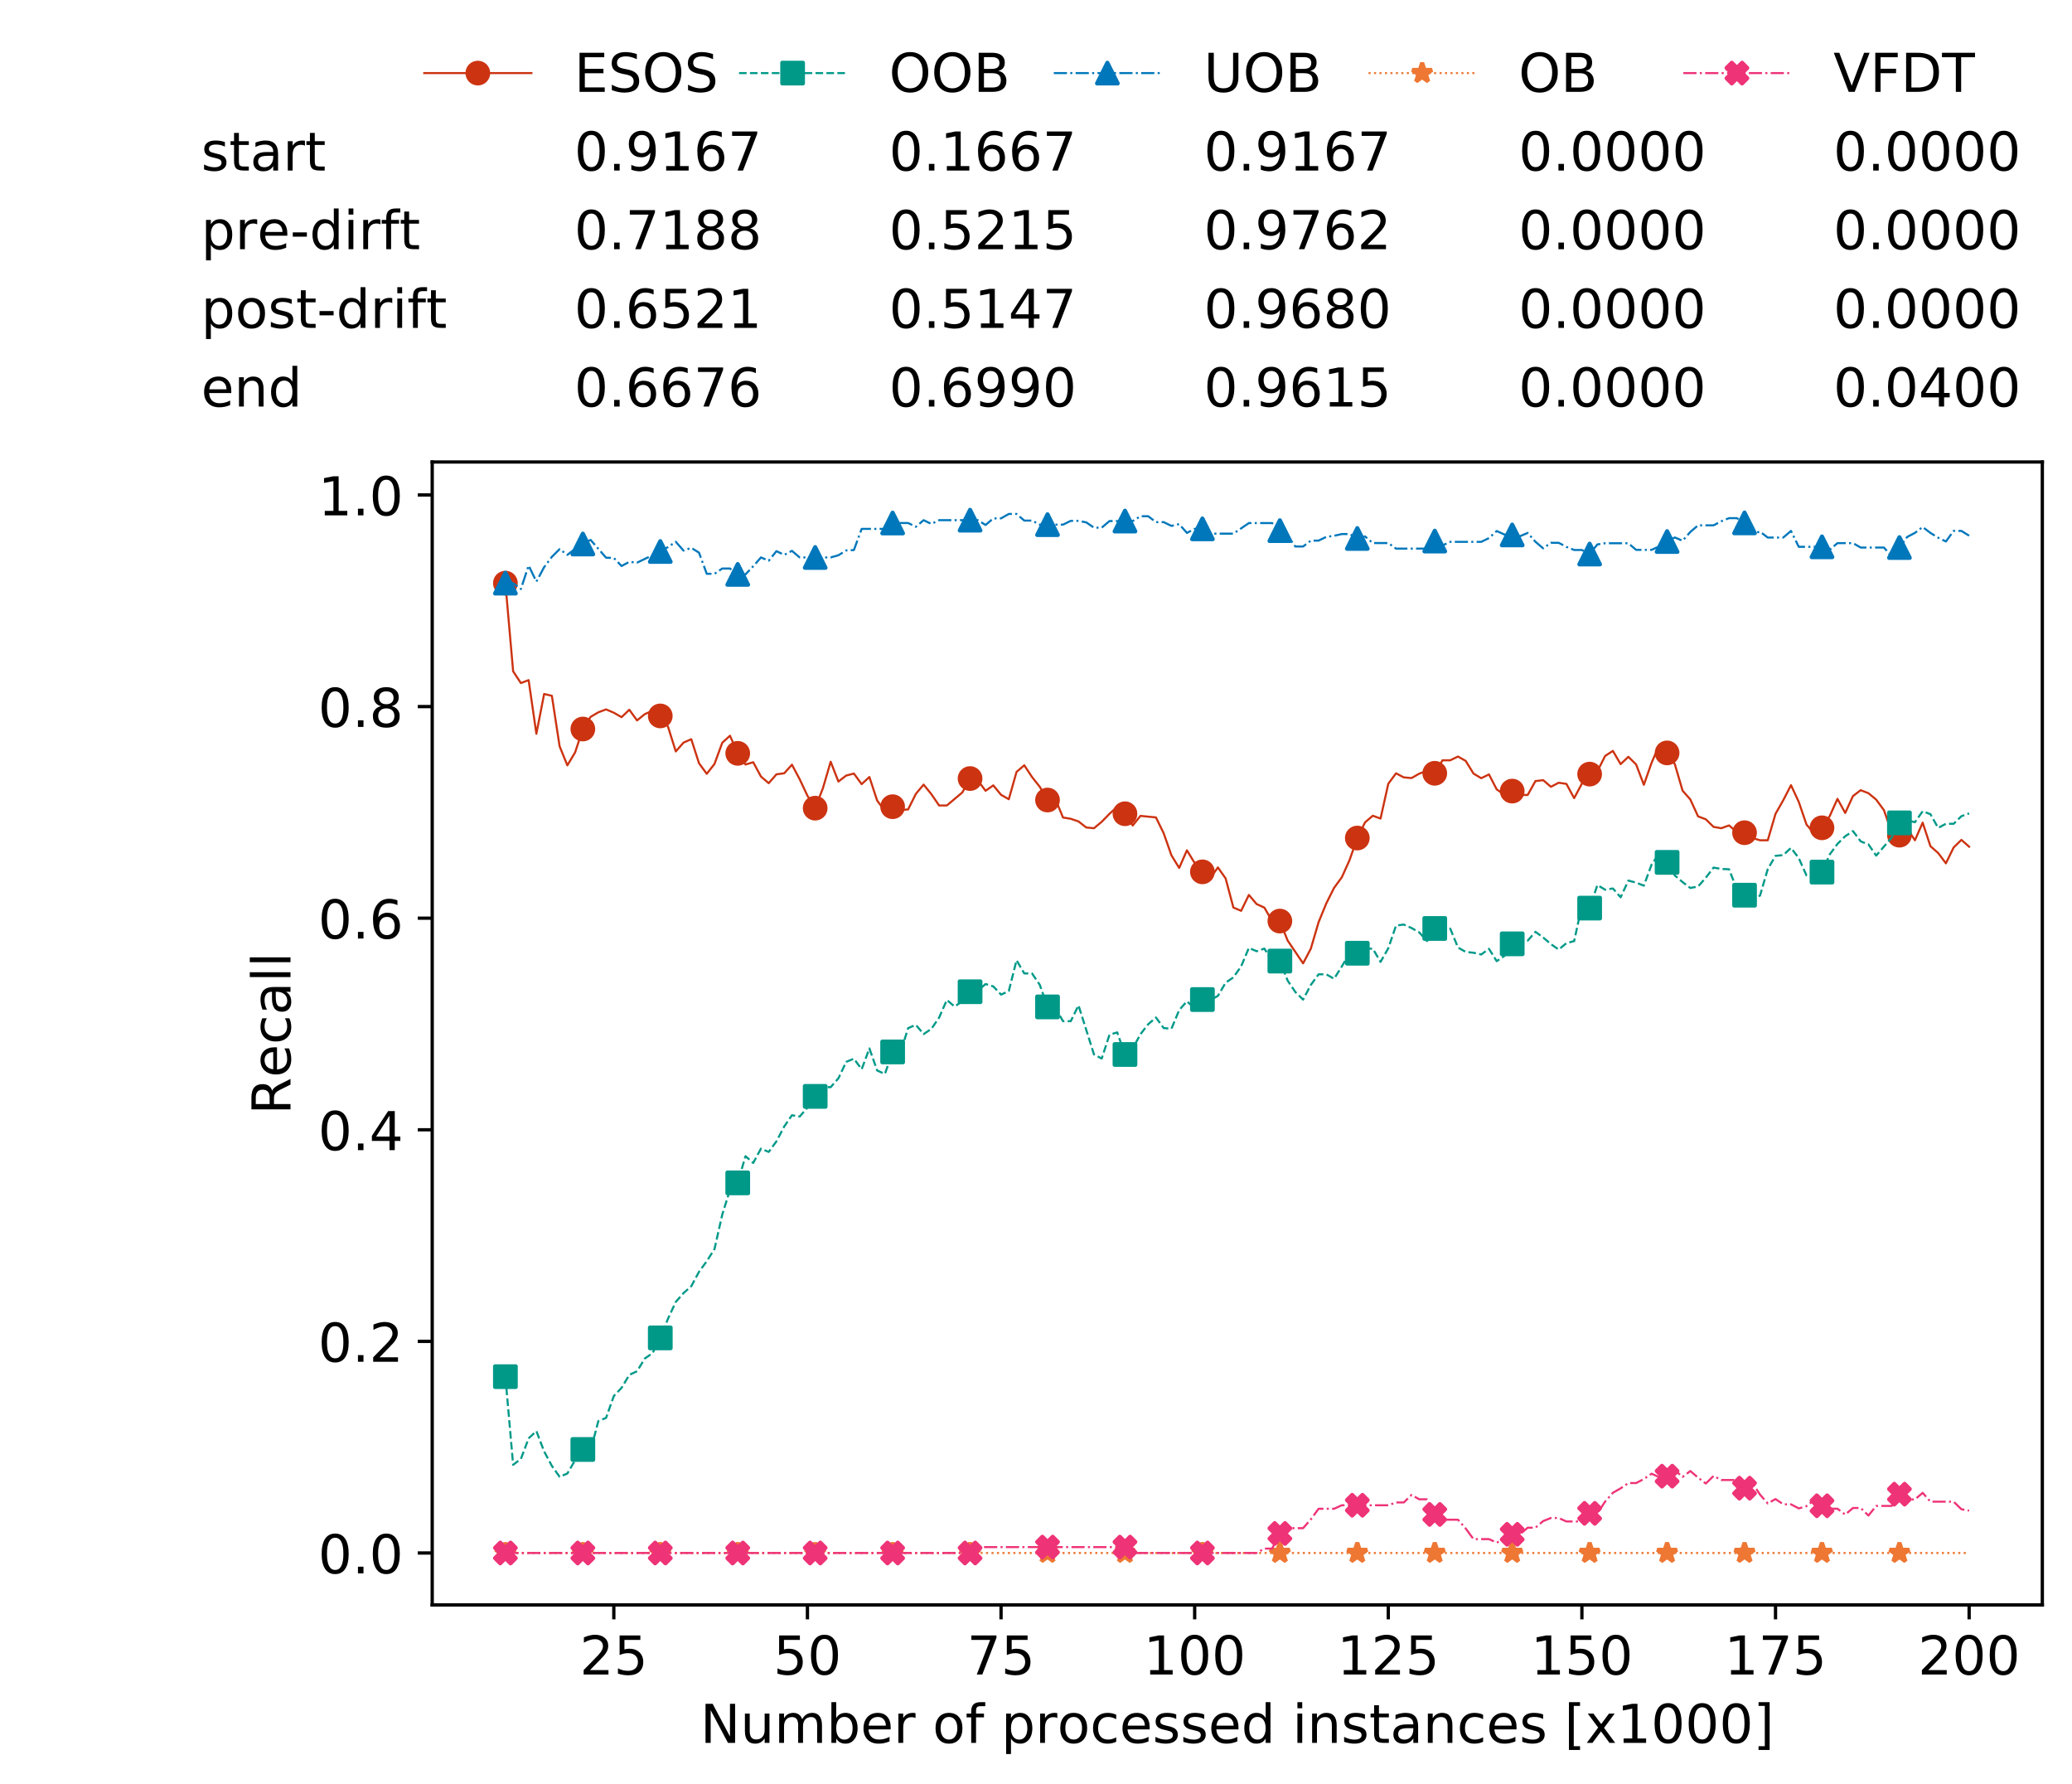 <?xml version="1.0" encoding="utf-8" standalone="no"?>
<!DOCTYPE svg PUBLIC "-//W3C//DTD SVG 1.1//EN"
  "http://www.w3.org/Graphics/SVG/1.1/DTD/svg11.dtd">
<!-- Created with matplotlib (https://matplotlib.org/) -->
<svg height="432.615pt" version="1.1" viewBox="0 0 502.65 432.615" width="502.65pt" xmlns="http://www.w3.org/2000/svg" xmlns:xlink="http://www.w3.org/1999/xlink">
 <defs>
  <style type="text/css">
*{stroke-linecap:butt;stroke-linejoin:round;white-space:pre;}
  </style>
 </defs>
 <g id="figure_1">
  <g id="patch_1">
   <path d="M 0 432.615 
L 502.65 432.615 
L 502.65 0 
L 0 0 
z
" style="fill:#ffffff;"/>
  </g>
  <g id="axes_1">
   <g id="patch_2">
    <path d="M 104.85 389.252 
L 495.45 389.252 
L 495.45 112.052 
L 104.85 112.052 
z
" style="fill:#ffffff;"/>
   </g>
   <g id="matplotlib.axis_1">
    <g id="xtick_1">
     <g id="line2d_1">
      <defs>
       <path d="M 0 0 
L 0 3.5 
" id="m3ba9ec4cc7" style="stroke:#000000;stroke-width:0.8;"/>
      </defs>
      <g>
       <use style="stroke:#000000;stroke-width:0.8;" x="148.908" xlink:href="#m3ba9ec4cc7" y="389.252"/>
      </g>
     </g>
     <g id="text_1">
      <!-- 25 -->
      <defs>
       <path d="M 19.188 8.297 
L 53.609 8.297 
L 53.609 0 
L 7.328 0 
L 7.328 8.297 
Q 12.938 14.109 22.625 23.891 
Q 32.328 33.688 34.812 36.531 
Q 39.547 41.844 41.422 45.531 
Q 43.312 49.219 43.312 52.781 
Q 43.312 58.594 39.234 62.25 
Q 35.156 65.922 28.609 65.922 
Q 23.969 65.922 18.812 64.312 
Q 13.672 62.703 7.812 59.422 
L 7.812 69.391 
Q 13.766 71.781 18.938 73 
Q 24.125 74.219 28.422 74.219 
Q 39.75 74.219 46.484 68.547 
Q 53.219 62.891 53.219 53.422 
Q 53.219 48.922 51.531 44.891 
Q 49.859 40.875 45.406 35.406 
Q 44.188 33.984 37.641 27.219 
Q 31.109 20.453 19.188 8.297 
z
" id="DejaVuSans-50"/>
       <path d="M 10.797 72.906 
L 49.516 72.906 
L 49.516 64.594 
L 19.828 64.594 
L 19.828 46.734 
Q 21.969 47.469 24.109 47.828 
Q 26.266 48.188 28.422 48.188 
Q 40.625 48.188 47.75 41.5 
Q 54.891 34.812 54.891 23.391 
Q 54.891 11.625 47.562 5.094 
Q 40.234 -1.422 26.906 -1.422 
Q 22.312 -1.422 17.547 -0.641 
Q 12.797 0.141 7.719 1.703 
L 7.719 11.625 
Q 12.109 9.234 16.797 8.062 
Q 21.484 6.891 26.703 6.891 
Q 35.156 6.891 40.078 11.328 
Q 45.016 15.766 45.016 23.391 
Q 45.016 31 40.078 35.438 
Q 35.156 39.891 26.703 39.891 
Q 22.75 39.891 18.812 39.016 
Q 14.891 38.141 10.797 36.281 
z
" id="DejaVuSans-53"/>
      </defs>
      <g transform="translate(140.636 406.13)scale(0.13 -0.13)">
       <use xlink:href="#DejaVuSans-50"/>
       <use x="63.623" xlink:href="#DejaVuSans-53"/>
      </g>
     </g>
    </g>
    <g id="xtick_2">
     <g id="line2d_2">
      <g>
       <use style="stroke:#000000;stroke-width:0.8;" x="195.877" xlink:href="#m3ba9ec4cc7" y="389.252"/>
      </g>
     </g>
     <g id="text_2">
      <!-- 50 -->
      <defs>
       <path d="M 31.781 66.406 
Q 24.172 66.406 20.328 58.906 
Q 16.5 51.422 16.5 36.375 
Q 16.5 21.391 20.328 13.891 
Q 24.172 6.391 31.781 6.391 
Q 39.453 6.391 43.281 13.891 
Q 47.125 21.391 47.125 36.375 
Q 47.125 51.422 43.281 58.906 
Q 39.453 66.406 31.781 66.406 
z
M 31.781 74.219 
Q 44.047 74.219 50.516 64.516 
Q 56.984 54.828 56.984 36.375 
Q 56.984 17.969 50.516 8.266 
Q 44.047 -1.422 31.781 -1.422 
Q 19.531 -1.422 13.062 8.266 
Q 6.594 17.969 6.594 36.375 
Q 6.594 54.828 13.062 64.516 
Q 19.531 74.219 31.781 74.219 
z
" id="DejaVuSans-48"/>
      </defs>
      <g transform="translate(187.606 406.13)scale(0.13 -0.13)">
       <use xlink:href="#DejaVuSans-53"/>
       <use x="63.623" xlink:href="#DejaVuSans-48"/>
      </g>
     </g>
    </g>
    <g id="xtick_3">
     <g id="line2d_3">
      <g>
       <use style="stroke:#000000;stroke-width:0.8;" x="242.847" xlink:href="#m3ba9ec4cc7" y="389.252"/>
      </g>
     </g>
     <g id="text_3">
      <!-- 75 -->
      <defs>
       <path d="M 8.203 72.906 
L 55.078 72.906 
L 55.078 68.703 
L 28.609 0 
L 18.312 0 
L 43.219 64.594 
L 8.203 64.594 
z
" id="DejaVuSans-55"/>
      </defs>
      <g transform="translate(234.576 406.13)scale(0.13 -0.13)">
       <use xlink:href="#DejaVuSans-55"/>
       <use x="63.623" xlink:href="#DejaVuSans-53"/>
      </g>
     </g>
    </g>
    <g id="xtick_4">
     <g id="line2d_4">
      <g>
       <use style="stroke:#000000;stroke-width:0.8;" x="289.817" xlink:href="#m3ba9ec4cc7" y="389.252"/>
      </g>
     </g>
     <g id="text_4">
      <!-- 100 -->
      <defs>
       <path d="M 12.406 8.297 
L 28.516 8.297 
L 28.516 63.922 
L 10.984 60.406 
L 10.984 69.391 
L 28.422 72.906 
L 38.281 72.906 
L 38.281 8.297 
L 54.391 8.297 
L 54.391 0 
L 12.406 0 
z
" id="DejaVuSans-49"/>
      </defs>
      <g transform="translate(277.41 406.13)scale(0.13 -0.13)">
       <use xlink:href="#DejaVuSans-49"/>
       <use x="63.623" xlink:href="#DejaVuSans-48"/>
       <use x="127.246" xlink:href="#DejaVuSans-48"/>
      </g>
     </g>
    </g>
    <g id="xtick_5">
     <g id="line2d_5">
      <g>
       <use style="stroke:#000000;stroke-width:0.8;" x="336.786" xlink:href="#m3ba9ec4cc7" y="389.252"/>
      </g>
     </g>
     <g id="text_5">
      <!-- 125 -->
      <g transform="translate(324.379 406.13)scale(0.13 -0.13)">
       <use xlink:href="#DejaVuSans-49"/>
       <use x="63.623" xlink:href="#DejaVuSans-50"/>
       <use x="127.246" xlink:href="#DejaVuSans-53"/>
      </g>
     </g>
    </g>
    <g id="xtick_6">
     <g id="line2d_6">
      <g>
       <use style="stroke:#000000;stroke-width:0.8;" x="383.756" xlink:href="#m3ba9ec4cc7" y="389.252"/>
      </g>
     </g>
     <g id="text_6">
      <!-- 150 -->
      <g transform="translate(371.349 406.13)scale(0.13 -0.13)">
       <use xlink:href="#DejaVuSans-49"/>
       <use x="63.623" xlink:href="#DejaVuSans-53"/>
       <use x="127.246" xlink:href="#DejaVuSans-48"/>
      </g>
     </g>
    </g>
    <g id="xtick_7">
     <g id="line2d_7">
      <g>
       <use style="stroke:#000000;stroke-width:0.8;" x="430.726" xlink:href="#m3ba9ec4cc7" y="389.252"/>
      </g>
     </g>
     <g id="text_7">
      <!-- 175 -->
      <g transform="translate(418.319 406.13)scale(0.13 -0.13)">
       <use xlink:href="#DejaVuSans-49"/>
       <use x="63.623" xlink:href="#DejaVuSans-55"/>
       <use x="127.246" xlink:href="#DejaVuSans-53"/>
      </g>
     </g>
    </g>
    <g id="xtick_8">
     <g id="line2d_8">
      <g>
       <use style="stroke:#000000;stroke-width:0.8;" x="477.695" xlink:href="#m3ba9ec4cc7" y="389.252"/>
      </g>
     </g>
     <g id="text_8">
      <!-- 200 -->
      <g transform="translate(465.289 406.13)scale(0.13 -0.13)">
       <use xlink:href="#DejaVuSans-50"/>
       <use x="63.623" xlink:href="#DejaVuSans-48"/>
       <use x="127.246" xlink:href="#DejaVuSans-48"/>
      </g>
     </g>
    </g>
    <g id="text_9">
     <!-- Number of processed instances [x1000] -->
     <defs>
      <path d="M 9.812 72.906 
L 23.094 72.906 
L 55.422 11.922 
L 55.422 72.906 
L 64.984 72.906 
L 64.984 0 
L 51.703 0 
L 19.391 60.984 
L 19.391 0 
L 9.812 0 
z
" id="DejaVuSans-78"/>
      <path d="M 8.5 21.578 
L 8.5 54.688 
L 17.484 54.688 
L 17.484 21.922 
Q 17.484 14.156 20.5 10.266 
Q 23.531 6.391 29.594 6.391 
Q 36.859 6.391 41.078 11.031 
Q 45.312 15.672 45.312 23.688 
L 45.312 54.688 
L 54.297 54.688 
L 54.297 0 
L 45.312 0 
L 45.312 8.406 
Q 42.047 3.422 37.719 1 
Q 33.406 -1.422 27.688 -1.422 
Q 18.266 -1.422 13.375 4.438 
Q 8.5 10.297 8.5 21.578 
z
M 31.109 56 
z
" id="DejaVuSans-117"/>
      <path d="M 52 44.188 
Q 55.375 50.25 60.062 53.125 
Q 64.75 56 71.094 56 
Q 79.641 56 84.281 50.016 
Q 88.922 44.047 88.922 33.016 
L 88.922 0 
L 79.891 0 
L 79.891 32.719 
Q 79.891 40.578 77.094 44.375 
Q 74.312 48.188 68.609 48.188 
Q 61.625 48.188 57.562 43.547 
Q 53.516 38.922 53.516 30.906 
L 53.516 0 
L 44.484 0 
L 44.484 32.719 
Q 44.484 40.625 41.703 44.406 
Q 38.922 48.188 33.109 48.188 
Q 26.219 48.188 22.156 43.531 
Q 18.109 38.875 18.109 30.906 
L 18.109 0 
L 9.078 0 
L 9.078 54.688 
L 18.109 54.688 
L 18.109 46.188 
Q 21.188 51.219 25.484 53.609 
Q 29.781 56 35.688 56 
Q 41.656 56 45.828 52.969 
Q 50 49.953 52 44.188 
z
" id="DejaVuSans-109"/>
      <path d="M 48.688 27.297 
Q 48.688 37.203 44.609 42.844 
Q 40.531 48.484 33.406 48.484 
Q 26.266 48.484 22.188 42.844 
Q 18.109 37.203 18.109 27.297 
Q 18.109 17.391 22.188 11.75 
Q 26.266 6.109 33.406 6.109 
Q 40.531 6.109 44.609 11.75 
Q 48.688 17.391 48.688 27.297 
z
M 18.109 46.391 
Q 20.953 51.266 25.266 53.625 
Q 29.594 56 35.594 56 
Q 45.562 56 51.781 48.094 
Q 58.016 40.188 58.016 27.297 
Q 58.016 14.406 51.781 6.484 
Q 45.562 -1.422 35.594 -1.422 
Q 29.594 -1.422 25.266 0.953 
Q 20.953 3.328 18.109 8.203 
L 18.109 0 
L 9.078 0 
L 9.078 75.984 
L 18.109 75.984 
z
" id="DejaVuSans-98"/>
      <path d="M 56.203 29.594 
L 56.203 25.203 
L 14.891 25.203 
Q 15.484 15.922 20.484 11.062 
Q 25.484 6.203 34.422 6.203 
Q 39.594 6.203 44.453 7.469 
Q 49.312 8.734 54.109 11.281 
L 54.109 2.781 
Q 49.266 0.734 44.188 -0.344 
Q 39.109 -1.422 33.891 -1.422 
Q 20.797 -1.422 13.156 6.188 
Q 5.516 13.812 5.516 26.812 
Q 5.516 40.234 12.766 48.109 
Q 20.016 56 32.328 56 
Q 43.359 56 49.781 48.891 
Q 56.203 41.797 56.203 29.594 
z
M 47.219 32.234 
Q 47.125 39.594 43.094 43.984 
Q 39.062 48.391 32.422 48.391 
Q 24.906 48.391 20.391 44.141 
Q 15.875 39.891 15.188 32.172 
z
" id="DejaVuSans-101"/>
      <path d="M 41.109 46.297 
Q 39.594 47.172 37.812 47.578 
Q 36.031 48 33.891 48 
Q 26.266 48 22.188 43.047 
Q 18.109 38.094 18.109 28.812 
L 18.109 0 
L 9.078 0 
L 9.078 54.688 
L 18.109 54.688 
L 18.109 46.188 
Q 20.953 51.172 25.484 53.578 
Q 30.031 56 36.531 56 
Q 37.453 56 38.578 55.875 
Q 39.703 55.766 41.062 55.516 
z
" id="DejaVuSans-114"/>
      <path id="DejaVuSans-32"/>
      <path d="M 30.609 48.391 
Q 23.391 48.391 19.188 42.75 
Q 14.984 37.109 14.984 27.297 
Q 14.984 17.484 19.156 11.844 
Q 23.344 6.203 30.609 6.203 
Q 37.797 6.203 41.984 11.859 
Q 46.188 17.531 46.188 27.297 
Q 46.188 37.016 41.984 42.703 
Q 37.797 48.391 30.609 48.391 
z
M 30.609 56 
Q 42.328 56 49.016 48.375 
Q 55.719 40.766 55.719 27.297 
Q 55.719 13.875 49.016 6.219 
Q 42.328 -1.422 30.609 -1.422 
Q 18.844 -1.422 12.172 6.219 
Q 5.516 13.875 5.516 27.297 
Q 5.516 40.766 12.172 48.375 
Q 18.844 56 30.609 56 
z
" id="DejaVuSans-111"/>
      <path d="M 37.109 75.984 
L 37.109 68.5 
L 28.516 68.5 
Q 23.688 68.5 21.797 66.547 
Q 19.922 64.594 19.922 59.516 
L 19.922 54.688 
L 34.719 54.688 
L 34.719 47.703 
L 19.922 47.703 
L 19.922 0 
L 10.891 0 
L 10.891 47.703 
L 2.297 47.703 
L 2.297 54.688 
L 10.891 54.688 
L 10.891 58.5 
Q 10.891 67.625 15.141 71.797 
Q 19.391 75.984 28.609 75.984 
z
" id="DejaVuSans-102"/>
      <path d="M 18.109 8.203 
L 18.109 -20.797 
L 9.078 -20.797 
L 9.078 54.688 
L 18.109 54.688 
L 18.109 46.391 
Q 20.953 51.266 25.266 53.625 
Q 29.594 56 35.594 56 
Q 45.562 56 51.781 48.094 
Q 58.016 40.188 58.016 27.297 
Q 58.016 14.406 51.781 6.484 
Q 45.562 -1.422 35.594 -1.422 
Q 29.594 -1.422 25.266 0.953 
Q 20.953 3.328 18.109 8.203 
z
M 48.688 27.297 
Q 48.688 37.203 44.609 42.844 
Q 40.531 48.484 33.406 48.484 
Q 26.266 48.484 22.188 42.844 
Q 18.109 37.203 18.109 27.297 
Q 18.109 17.391 22.188 11.75 
Q 26.266 6.109 33.406 6.109 
Q 40.531 6.109 44.609 11.75 
Q 48.688 17.391 48.688 27.297 
z
" id="DejaVuSans-112"/>
      <path d="M 48.781 52.594 
L 48.781 44.188 
Q 44.969 46.297 41.141 47.344 
Q 37.312 48.391 33.406 48.391 
Q 24.656 48.391 19.812 42.844 
Q 14.984 37.312 14.984 27.297 
Q 14.984 17.281 19.812 11.734 
Q 24.656 6.203 33.406 6.203 
Q 37.312 6.203 41.141 7.25 
Q 44.969 8.297 48.781 10.406 
L 48.781 2.094 
Q 45.016 0.344 40.984 -0.531 
Q 36.969 -1.422 32.422 -1.422 
Q 20.062 -1.422 12.781 6.344 
Q 5.516 14.109 5.516 27.297 
Q 5.516 40.672 12.859 48.328 
Q 20.219 56 33.016 56 
Q 37.156 56 41.109 55.141 
Q 45.062 54.297 48.781 52.594 
z
" id="DejaVuSans-99"/>
      <path d="M 44.281 53.078 
L 44.281 44.578 
Q 40.484 46.531 36.375 47.5 
Q 32.281 48.484 27.875 48.484 
Q 21.188 48.484 17.844 46.438 
Q 14.5 44.391 14.5 40.281 
Q 14.5 37.156 16.891 35.375 
Q 19.281 33.594 26.516 31.984 
L 29.594 31.297 
Q 39.156 29.25 43.188 25.516 
Q 47.219 21.781 47.219 15.094 
Q 47.219 7.469 41.188 3.016 
Q 35.156 -1.422 24.609 -1.422 
Q 20.219 -1.422 15.453 -0.562 
Q 10.688 0.297 5.422 2 
L 5.422 11.281 
Q 10.406 8.688 15.234 7.391 
Q 20.062 6.109 24.812 6.109 
Q 31.156 6.109 34.562 8.281 
Q 37.984 10.453 37.984 14.406 
Q 37.984 18.062 35.516 20.016 
Q 33.062 21.969 24.703 23.781 
L 21.578 24.516 
Q 13.234 26.266 9.516 29.906 
Q 5.812 33.547 5.812 39.891 
Q 5.812 47.609 11.281 51.797 
Q 16.75 56 26.812 56 
Q 31.781 56 36.172 55.266 
Q 40.578 54.547 44.281 53.078 
z
" id="DejaVuSans-115"/>
      <path d="M 45.406 46.391 
L 45.406 75.984 
L 54.391 75.984 
L 54.391 0 
L 45.406 0 
L 45.406 8.203 
Q 42.578 3.328 38.25 0.953 
Q 33.938 -1.422 27.875 -1.422 
Q 17.969 -1.422 11.734 6.484 
Q 5.516 14.406 5.516 27.297 
Q 5.516 40.188 11.734 48.094 
Q 17.969 56 27.875 56 
Q 33.938 56 38.25 53.625 
Q 42.578 51.266 45.406 46.391 
z
M 14.797 27.297 
Q 14.797 17.391 18.875 11.75 
Q 22.953 6.109 30.078 6.109 
Q 37.203 6.109 41.297 11.75 
Q 45.406 17.391 45.406 27.297 
Q 45.406 37.203 41.297 42.844 
Q 37.203 48.484 30.078 48.484 
Q 22.953 48.484 18.875 42.844 
Q 14.797 37.203 14.797 27.297 
z
" id="DejaVuSans-100"/>
      <path d="M 9.422 54.688 
L 18.406 54.688 
L 18.406 0 
L 9.422 0 
z
M 9.422 75.984 
L 18.406 75.984 
L 18.406 64.594 
L 9.422 64.594 
z
" id="DejaVuSans-105"/>
      <path d="M 54.891 33.016 
L 54.891 0 
L 45.906 0 
L 45.906 32.719 
Q 45.906 40.484 42.875 44.328 
Q 39.844 48.188 33.797 48.188 
Q 26.516 48.188 22.312 43.547 
Q 18.109 38.922 18.109 30.906 
L 18.109 0 
L 9.078 0 
L 9.078 54.688 
L 18.109 54.688 
L 18.109 46.188 
Q 21.344 51.125 25.703 53.562 
Q 30.078 56 35.797 56 
Q 45.219 56 50.047 50.172 
Q 54.891 44.344 54.891 33.016 
z
" id="DejaVuSans-110"/>
      <path d="M 18.312 70.219 
L 18.312 54.688 
L 36.812 54.688 
L 36.812 47.703 
L 18.312 47.703 
L 18.312 18.016 
Q 18.312 11.328 20.141 9.422 
Q 21.969 7.516 27.594 7.516 
L 36.812 7.516 
L 36.812 0 
L 27.594 0 
Q 17.188 0 13.234 3.875 
Q 9.281 7.766 9.281 18.016 
L 9.281 47.703 
L 2.688 47.703 
L 2.688 54.688 
L 9.281 54.688 
L 9.281 70.219 
z
" id="DejaVuSans-116"/>
      <path d="M 34.281 27.484 
Q 23.391 27.484 19.188 25 
Q 14.984 22.516 14.984 16.5 
Q 14.984 11.719 18.141 8.906 
Q 21.297 6.109 26.703 6.109 
Q 34.188 6.109 38.703 11.406 
Q 43.219 16.703 43.219 25.484 
L 43.219 27.484 
z
M 52.203 31.203 
L 52.203 0 
L 43.219 0 
L 43.219 8.297 
Q 40.141 3.328 35.547 0.953 
Q 30.953 -1.422 24.312 -1.422 
Q 15.922 -1.422 10.953 3.297 
Q 6 8.016 6 15.922 
Q 6 25.141 12.172 29.828 
Q 18.359 34.516 30.609 34.516 
L 43.219 34.516 
L 43.219 35.406 
Q 43.219 41.609 39.141 45 
Q 35.062 48.391 27.688 48.391 
Q 23 48.391 18.547 47.266 
Q 14.109 46.141 10.016 43.891 
L 10.016 52.203 
Q 14.938 54.109 19.578 55.047 
Q 24.219 56 28.609 56 
Q 40.484 56 46.344 49.844 
Q 52.203 43.703 52.203 31.203 
z
" id="DejaVuSans-97"/>
      <path d="M 8.594 75.984 
L 29.297 75.984 
L 29.297 69 
L 17.578 69 
L 17.578 -6.203 
L 29.297 -6.203 
L 29.297 -13.188 
L 8.594 -13.188 
z
" id="DejaVuSans-91"/>
      <path d="M 54.891 54.688 
L 35.109 28.078 
L 55.906 0 
L 45.312 0 
L 29.391 21.484 
L 13.484 0 
L 2.875 0 
L 24.125 28.609 
L 4.688 54.688 
L 15.281 54.688 
L 29.781 35.203 
L 44.281 54.688 
z
" id="DejaVuSans-120"/>
      <path d="M 30.422 75.984 
L 30.422 -13.188 
L 9.719 -13.188 
L 9.719 -6.203 
L 21.391 -6.203 
L 21.391 69 
L 9.719 69 
L 9.719 75.984 
z
" id="DejaVuSans-93"/>
     </defs>
     <g transform="translate(169.881 422.711)scale(0.13 -0.13)">
      <use xlink:href="#DejaVuSans-78"/>
      <use x="74.805" xlink:href="#DejaVuSans-117"/>
      <use x="138.184" xlink:href="#DejaVuSans-109"/>
      <use x="235.596" xlink:href="#DejaVuSans-98"/>
      <use x="299.072" xlink:href="#DejaVuSans-101"/>
      <use x="360.596" xlink:href="#DejaVuSans-114"/>
      <use x="401.709" xlink:href="#DejaVuSans-32"/>
      <use x="433.496" xlink:href="#DejaVuSans-111"/>
      <use x="494.678" xlink:href="#DejaVuSans-102"/>
      <use x="529.883" xlink:href="#DejaVuSans-32"/>
      <use x="561.67" xlink:href="#DejaVuSans-112"/>
      <use x="625.146" xlink:href="#DejaVuSans-114"/>
      <use x="666.229" xlink:href="#DejaVuSans-111"/>
      <use x="727.41" xlink:href="#DejaVuSans-99"/>
      <use x="782.391" xlink:href="#DejaVuSans-101"/>
      <use x="843.914" xlink:href="#DejaVuSans-115"/>
      <use x="896.014" xlink:href="#DejaVuSans-115"/>
      <use x="948.113" xlink:href="#DejaVuSans-101"/>
      <use x="1009.637" xlink:href="#DejaVuSans-100"/>
      <use x="1073.113" xlink:href="#DejaVuSans-32"/>
      <use x="1104.9" xlink:href="#DejaVuSans-105"/>
      <use x="1132.684" xlink:href="#DejaVuSans-110"/>
      <use x="1196.062" xlink:href="#DejaVuSans-115"/>
      <use x="1248.162" xlink:href="#DejaVuSans-116"/>
      <use x="1287.371" xlink:href="#DejaVuSans-97"/>
      <use x="1348.65" xlink:href="#DejaVuSans-110"/>
      <use x="1412.029" xlink:href="#DejaVuSans-99"/>
      <use x="1467.01" xlink:href="#DejaVuSans-101"/>
      <use x="1528.533" xlink:href="#DejaVuSans-115"/>
      <use x="1580.633" xlink:href="#DejaVuSans-32"/>
      <use x="1612.42" xlink:href="#DejaVuSans-91"/>
      <use x="1651.434" xlink:href="#DejaVuSans-120"/>
      <use x="1710.613" xlink:href="#DejaVuSans-49"/>
      <use x="1774.236" xlink:href="#DejaVuSans-48"/>
      <use x="1837.859" xlink:href="#DejaVuSans-48"/>
      <use x="1901.482" xlink:href="#DejaVuSans-48"/>
      <use x="1965.105" xlink:href="#DejaVuSans-93"/>
     </g>
    </g>
   </g>
   <g id="matplotlib.axis_2">
    <g id="ytick_1">
     <g id="line2d_9">
      <defs>
       <path d="M 0 0 
L -3.5 0 
" id="meb94adf2cd" style="stroke:#000000;stroke-width:0.8;"/>
      </defs>
      <g>
       <use style="stroke:#000000;stroke-width:0.8;" x="104.85" xlink:href="#meb94adf2cd" y="376.652"/>
      </g>
     </g>
     <g id="text_10">
      <!-- 0.0 -->
      <defs>
       <path d="M 10.688 12.406 
L 21 12.406 
L 21 0 
L 10.688 0 
z
" id="DejaVuSans-46"/>
      </defs>
      <g transform="translate(77.176 381.591)scale(0.13 -0.13)">
       <use xlink:href="#DejaVuSans-48"/>
       <use x="63.623" xlink:href="#DejaVuSans-46"/>
       <use x="95.41" xlink:href="#DejaVuSans-48"/>
      </g>
     </g>
    </g>
    <g id="ytick_2">
     <g id="line2d_10">
      <g>
       <use style="stroke:#000000;stroke-width:0.8;" x="104.85" xlink:href="#meb94adf2cd" y="325.331"/>
      </g>
     </g>
     <g id="text_11">
      <!-- 0.2 -->
      <g transform="translate(77.176 330.27)scale(0.13 -0.13)">
       <use xlink:href="#DejaVuSans-48"/>
       <use x="63.623" xlink:href="#DejaVuSans-46"/>
       <use x="95.41" xlink:href="#DejaVuSans-50"/>
      </g>
     </g>
    </g>
    <g id="ytick_3">
     <g id="line2d_11">
      <g>
       <use style="stroke:#000000;stroke-width:0.8;" x="104.85" xlink:href="#meb94adf2cd" y="274.011"/>
      </g>
     </g>
     <g id="text_12">
      <!-- 0.4 -->
      <defs>
       <path d="M 37.797 64.312 
L 12.891 25.391 
L 37.797 25.391 
z
M 35.203 72.906 
L 47.609 72.906 
L 47.609 25.391 
L 58.016 25.391 
L 58.016 17.188 
L 47.609 17.188 
L 47.609 0 
L 37.797 0 
L 37.797 17.188 
L 4.891 17.188 
L 4.891 26.703 
z
" id="DejaVuSans-52"/>
      </defs>
      <g transform="translate(77.176 278.95)scale(0.13 -0.13)">
       <use xlink:href="#DejaVuSans-48"/>
       <use x="63.623" xlink:href="#DejaVuSans-46"/>
       <use x="95.41" xlink:href="#DejaVuSans-52"/>
      </g>
     </g>
    </g>
    <g id="ytick_4">
     <g id="line2d_12">
      <g>
       <use style="stroke:#000000;stroke-width:0.8;" x="104.85" xlink:href="#meb94adf2cd" y="222.69"/>
      </g>
     </g>
     <g id="text_13">
      <!-- 0.6 -->
      <defs>
       <path d="M 33.016 40.375 
Q 26.375 40.375 22.484 35.828 
Q 18.609 31.297 18.609 23.391 
Q 18.609 15.531 22.484 10.953 
Q 26.375 6.391 33.016 6.391 
Q 39.656 6.391 43.531 10.953 
Q 47.406 15.531 47.406 23.391 
Q 47.406 31.297 43.531 35.828 
Q 39.656 40.375 33.016 40.375 
z
M 52.594 71.297 
L 52.594 62.312 
Q 48.875 64.062 45.094 64.984 
Q 41.312 65.922 37.594 65.922 
Q 27.828 65.922 22.672 59.328 
Q 17.531 52.734 16.797 39.406 
Q 19.672 43.656 24.016 45.922 
Q 28.375 48.188 33.594 48.188 
Q 44.578 48.188 50.953 41.516 
Q 57.328 34.859 57.328 23.391 
Q 57.328 12.156 50.688 5.359 
Q 44.047 -1.422 33.016 -1.422 
Q 20.359 -1.422 13.672 8.266 
Q 6.984 17.969 6.984 36.375 
Q 6.984 53.656 15.188 63.938 
Q 23.391 74.219 37.203 74.219 
Q 40.922 74.219 44.703 73.484 
Q 48.484 72.75 52.594 71.297 
z
" id="DejaVuSans-54"/>
      </defs>
      <g transform="translate(77.176 227.629)scale(0.13 -0.13)">
       <use xlink:href="#DejaVuSans-48"/>
       <use x="63.623" xlink:href="#DejaVuSans-46"/>
       <use x="95.41" xlink:href="#DejaVuSans-54"/>
      </g>
     </g>
    </g>
    <g id="ytick_5">
     <g id="line2d_13">
      <g>
       <use style="stroke:#000000;stroke-width:0.8;" x="104.85" xlink:href="#meb94adf2cd" y="171.369"/>
      </g>
     </g>
     <g id="text_14">
      <!-- 0.8 -->
      <defs>
       <path d="M 31.781 34.625 
Q 24.75 34.625 20.719 30.859 
Q 16.703 27.094 16.703 20.516 
Q 16.703 13.922 20.719 10.156 
Q 24.75 6.391 31.781 6.391 
Q 38.812 6.391 42.859 10.172 
Q 46.922 13.969 46.922 20.516 
Q 46.922 27.094 42.891 30.859 
Q 38.875 34.625 31.781 34.625 
z
M 21.922 38.812 
Q 15.578 40.375 12.031 44.719 
Q 8.5 49.078 8.5 55.328 
Q 8.5 64.062 14.719 69.141 
Q 20.953 74.219 31.781 74.219 
Q 42.672 74.219 48.875 69.141 
Q 55.078 64.062 55.078 55.328 
Q 55.078 49.078 51.531 44.719 
Q 48 40.375 41.703 38.812 
Q 48.828 37.156 52.797 32.312 
Q 56.781 27.484 56.781 20.516 
Q 56.781 9.906 50.312 4.234 
Q 43.844 -1.422 31.781 -1.422 
Q 19.734 -1.422 13.25 4.234 
Q 6.781 9.906 6.781 20.516 
Q 6.781 27.484 10.781 32.312 
Q 14.797 37.156 21.922 38.812 
z
M 18.312 54.391 
Q 18.312 48.734 21.844 45.562 
Q 25.391 42.391 31.781 42.391 
Q 38.141 42.391 41.719 45.562 
Q 45.312 48.734 45.312 54.391 
Q 45.312 60.062 41.719 63.234 
Q 38.141 66.406 31.781 66.406 
Q 25.391 66.406 21.844 63.234 
Q 18.312 60.062 18.312 54.391 
z
" id="DejaVuSans-56"/>
      </defs>
      <g transform="translate(77.176 176.308)scale(0.13 -0.13)">
       <use xlink:href="#DejaVuSans-48"/>
       <use x="63.623" xlink:href="#DejaVuSans-46"/>
       <use x="95.41" xlink:href="#DejaVuSans-56"/>
      </g>
     </g>
    </g>
    <g id="ytick_6">
     <g id="line2d_14">
      <g>
       <use style="stroke:#000000;stroke-width:0.8;" x="104.85" xlink:href="#meb94adf2cd" y="120.049"/>
      </g>
     </g>
     <g id="text_15">
      <!-- 1.0 -->
      <g transform="translate(77.176 124.988)scale(0.13 -0.13)">
       <use xlink:href="#DejaVuSans-49"/>
       <use x="63.623" xlink:href="#DejaVuSans-46"/>
       <use x="95.41" xlink:href="#DejaVuSans-48"/>
      </g>
     </g>
    </g>
    <g id="text_16">
     <!-- Recall -->
     <defs>
      <path d="M 44.391 34.188 
Q 47.562 33.109 50.562 29.594 
Q 53.562 26.078 56.594 19.922 
L 66.609 0 
L 56 0 
L 46.688 18.703 
Q 43.062 26.031 39.672 28.422 
Q 36.281 30.812 30.422 30.812 
L 19.672 30.812 
L 19.672 0 
L 9.812 0 
L 9.812 72.906 
L 32.078 72.906 
Q 44.578 72.906 50.734 67.672 
Q 56.891 62.453 56.891 51.906 
Q 56.891 45.016 53.688 40.469 
Q 50.484 35.938 44.391 34.188 
z
M 19.672 64.797 
L 19.672 38.922 
L 32.078 38.922 
Q 39.203 38.922 42.844 42.219 
Q 46.484 45.516 46.484 51.906 
Q 46.484 58.297 42.844 61.547 
Q 39.203 64.797 32.078 64.797 
z
" id="DejaVuSans-82"/>
      <path d="M 9.422 75.984 
L 18.406 75.984 
L 18.406 0 
L 9.422 0 
z
" id="DejaVuSans-108"/>
     </defs>
     <g transform="translate(70.472 270.333)rotate(-90)scale(0.13 -0.13)">
      <use xlink:href="#DejaVuSans-82"/>
      <use x="69.42" xlink:href="#DejaVuSans-101"/>
      <use x="130.943" xlink:href="#DejaVuSans-99"/>
      <use x="185.924" xlink:href="#DejaVuSans-97"/>
      <use x="247.203" xlink:href="#DejaVuSans-108"/>
      <use x="274.986" xlink:href="#DejaVuSans-108"/>
     </g>
    </g>
   </g>
   <g id="line2d_15"/>
   <g id="line2d_16"/>
   <g id="line2d_17"/>
   <g id="line2d_18"/>
   <g id="line2d_19"/>
   <g id="line2d_20">
    <path clip-path="url(#p8de2b1d165)" d="M 122.605 141.432 
L 124.483 162.816 
L 126.362 165.667 
L 128.241 164.954 
L 130.12 177.968 
L 131.998 168.315 
L 133.877 168.751 
L 135.756 180.992 
L 137.635 185.625 
L 139.514 182.489 
L 141.392 176.812 
L 143.271 173.864 
L 145.15 172.761 
L 147.029 172.051 
L 148.908 172.861 
L 150.786 173.934 
L 152.665 172.136 
L 154.544 174.726 
L 156.423 173.198 
L 158.302 172.374 
L 160.18 173.637 
L 162.059 176.262 
L 163.938 182.249 
L 165.817 180.111 
L 167.695 179.278 
L 169.574 185.11 
L 171.453 187.676 
L 173.332 185.279 
L 175.211 180.147 
L 177.089 178.436 
L 178.968 182.713 
L 180.847 185.417 
L 182.726 184.869 
L 184.605 188.344 
L 186.483 189.947 
L 188.362 187.799 
L 190.241 187.549 
L 192.12 185.465 
L 193.998 188.994 
L 195.877 192.993 
L 197.756 196.006 
L 199.635 191.161 
L 201.514 184.746 
L 203.392 189.557 
L 205.271 188.099 
L 207.15 187.613 
L 209.029 190.179 
L 210.908 188.452 
L 212.786 194.154 
L 214.665 196.72 
L 216.544 195.651 
L 218.423 196.46 
L 220.302 196.317 
L 222.18 192.537 
L 224.059 190.292 
L 225.938 192.607 
L 227.817 195.356 
L 229.695 195.356 
L 233.453 192.197 
L 235.332 188.825 
L 237.211 189.264 
L 239.089 191.791 
L 240.968 190.479 
L 242.847 192.77 
L 244.726 193.839 
L 246.605 187.21 
L 248.483 185.606 
L 250.362 188.458 
L 252.241 190.826 
L 254.12 194.034 
L 255.998 193.728 
L 257.877 198.277 
L 259.756 198.583 
L 261.635 199.224 
L 263.514 200.69 
L 265.392 200.874 
L 267.271 199.306 
L 269.15 197.381 
L 271.029 195.67 
L 272.908 197.362 
L 274.786 200.213 
L 276.665 197.881 
L 280.423 198.251 
L 282.302 202.1 
L 284.18 207.446 
L 286.059 210.508 
L 287.938 206.231 
L 289.817 209.315 
L 291.695 211.453 
L 293.574 213.009 
L 295.453 210.384 
L 297.332 213.057 
L 299.211 220.114 
L 301.089 220.903 
L 302.968 217.054 
L 304.847 219.27 
L 306.726 220.126 
L 308.605 223.392 
L 310.483 223.392 
L 312.362 228.096 
L 316.12 233.645 
L 317.998 230.081 
L 319.877 223.666 
L 321.756 219.083 
L 323.635 215.334 
L 325.514 212.768 
L 327.392 208.599 
L 329.271 203.253 
L 331.15 199.447 
L 333.029 197.843 
L 334.908 198.53 
L 336.786 190.099 
L 338.665 187.554 
L 340.544 188.541 
L 342.423 188.707 
L 344.302 187.638 
L 346.18 186.938 
L 348.059 187.549 
L 349.938 184.4 
L 351.817 184.4 
L 353.695 183.483 
L 355.574 184.553 
L 357.453 187.612 
L 359.332 188.74 
L 361.211 187.824 
L 363.089 191.459 
L 364.968 192.742 
L 366.847 191.867 
L 368.726 192.802 
L 370.605 192.802 
L 372.483 189.442 
L 374.362 189.213 
L 376.241 190.826 
L 378.12 189.839 
L 379.998 190.121 
L 381.877 193.58 
L 383.756 190.052 
L 385.635 187.749 
L 387.514 187.049 
L 389.392 183.343 
L 391.271 182.121 
L 393.15 185.328 
L 395.029 183.552 
L 396.908 185.402 
L 398.786 190.337 
L 400.665 184.991 
L 402.544 180.661 
L 404.423 182.605 
L 406.302 185.346 
L 408.18 191.761 
L 410.059 193.9 
L 411.938 197.998 
L 413.817 198.711 
L 415.695 200.544 
L 417.574 200.873 
L 419.453 200.194 
L 421.332 201.797 
L 423.211 201.962 
L 425.089 203.245 
L 426.968 203.793 
L 428.847 203.793 
L 430.726 197.378 
L 432.605 194.079 
L 434.483 190.434 
L 436.362 194.48 
L 438.241 199.979 
L 440.12 202.196 
L 441.998 200.77 
L 443.877 197.919 
L 445.756 193.749 
L 447.635 197.171 
L 449.514 193.072 
L 451.392 191.647 
L 453.271 192.38 
L 455.15 193.935 
L 457.029 196.501 
L 458.908 201.847 
L 460.786 202.56 
L 462.665 200.956 
L 464.544 203.793 
L 466.423 199.517 
L 468.302 205.219 
L 470.18 206.885 
L 472.059 209.385 
L 473.938 205.536 
L 475.817 203.703 
L 477.695 205.349 
L 477.695 205.349 
" style="fill:none;stroke:#cc3311;stroke-linecap:square;stroke-width:0.5;"/>
    <defs>
     <path d="M 0 2.5 
C 0.663 2.5 1.299 2.237 1.768 1.768 
C 2.237 1.299 2.5 0.663 2.5 0 
C 2.5 -0.663 2.237 -1.299 1.768 -1.768 
C 1.299 -2.237 0.663 -2.5 0 -2.5 
C -0.663 -2.5 -1.299 -2.237 -1.768 -1.768 
C -2.237 -1.299 -2.5 -0.663 -2.5 0 
C -2.5 0.663 -2.237 1.299 -1.768 1.768 
C -1.299 2.237 -0.663 2.5 0 2.5 
z
" id="m15cdc441ff" style="stroke:#cc3311;"/>
    </defs>
    <g clip-path="url(#p8de2b1d165)">
     <use style="fill:#cc3311;stroke:#cc3311;" x="122.605" xlink:href="#m15cdc441ff" y="141.432"/>
     <use style="fill:#cc3311;stroke:#cc3311;" x="141.392" xlink:href="#m15cdc441ff" y="176.812"/>
     <use style="fill:#cc3311;stroke:#cc3311;" x="160.18" xlink:href="#m15cdc441ff" y="173.637"/>
     <use style="fill:#cc3311;stroke:#cc3311;" x="178.968" xlink:href="#m15cdc441ff" y="182.713"/>
     <use style="fill:#cc3311;stroke:#cc3311;" x="197.756" xlink:href="#m15cdc441ff" y="196.006"/>
     <use style="fill:#cc3311;stroke:#cc3311;" x="216.544" xlink:href="#m15cdc441ff" y="195.651"/>
     <use style="fill:#cc3311;stroke:#cc3311;" x="235.332" xlink:href="#m15cdc441ff" y="188.825"/>
     <use style="fill:#cc3311;stroke:#cc3311;" x="254.12" xlink:href="#m15cdc441ff" y="194.034"/>
     <use style="fill:#cc3311;stroke:#cc3311;" x="272.908" xlink:href="#m15cdc441ff" y="197.362"/>
     <use style="fill:#cc3311;stroke:#cc3311;" x="291.695" xlink:href="#m15cdc441ff" y="211.453"/>
     <use style="fill:#cc3311;stroke:#cc3311;" x="310.483" xlink:href="#m15cdc441ff" y="223.392"/>
     <use style="fill:#cc3311;stroke:#cc3311;" x="329.271" xlink:href="#m15cdc441ff" y="203.253"/>
     <use style="fill:#cc3311;stroke:#cc3311;" x="348.059" xlink:href="#m15cdc441ff" y="187.549"/>
     <use style="fill:#cc3311;stroke:#cc3311;" x="366.847" xlink:href="#m15cdc441ff" y="191.867"/>
     <use style="fill:#cc3311;stroke:#cc3311;" x="385.635" xlink:href="#m15cdc441ff" y="187.749"/>
     <use style="fill:#cc3311;stroke:#cc3311;" x="404.423" xlink:href="#m15cdc441ff" y="182.605"/>
     <use style="fill:#cc3311;stroke:#cc3311;" x="423.211" xlink:href="#m15cdc441ff" y="201.962"/>
     <use style="fill:#cc3311;stroke:#cc3311;" x="441.998" xlink:href="#m15cdc441ff" y="200.77"/>
     <use style="fill:#cc3311;stroke:#cc3311;" x="460.786" xlink:href="#m15cdc441ff" y="202.56"/>
    </g>
   </g>
   <g id="line2d_21"/>
   <g id="line2d_22"/>
   <g id="line2d_23"/>
   <g id="line2d_24"/>
   <g id="line2d_25">
    <path clip-path="url(#p8de2b1d165)" d="M 122.605 333.885 
L 124.483 355.268 
L 126.362 353.843 
L 128.241 348.853 
L 130.12 347.081 
L 131.998 352.01 
L 133.877 355.53 
L 135.756 358.17 
L 137.635 357.373 
L 139.514 354.168 
L 141.392 351.547 
L 143.271 351.857 
L 145.15 344.654 
L 147.029 343.885 
L 148.908 338.585 
L 150.786 336.59 
L 152.665 333.458 
L 154.544 332.568 
L 156.423 329.486 
L 158.302 328.179 
L 160.18 324.485 
L 162.059 319.819 
L 163.938 315.757 
L 165.817 313.618 
L 167.695 311.952 
L 169.574 308.453 
L 171.453 305.887 
L 173.332 302.926 
L 175.211 294.586 
L 177.089 288.599 
L 178.968 286.888 
L 180.847 280.41 
L 182.726 282.055 
L 184.605 278.58 
L 186.483 279.382 
L 188.362 276.804 
L 190.241 273.222 
L 192.12 270.48 
L 193.998 270.801 
L 195.877 268.635 
L 197.756 265.913 
L 199.635 263.67 
L 201.514 263.67 
L 203.392 261.532 
L 205.271 257.547 
L 207.15 256.769 
L 209.029 259.335 
L 210.908 254.277 
L 212.786 259.623 
L 214.665 260.478 
L 216.544 255.132 
L 218.423 255.348 
L 220.302 249.361 
L 222.18 248.559 
L 224.059 250.804 
L 225.938 249.55 
L 227.817 246.801 
L 229.695 242.524 
L 231.574 244.128 
L 233.453 242.832 
L 235.332 240.529 
L 237.211 240.31 
L 239.089 238.657 
L 240.968 239.24 
L 242.847 241.226 
L 244.726 240.371 
L 246.605 232.886 
L 248.483 236.094 
L 250.362 236.094 
L 252.241 238.857 
L 254.12 244.203 
L 255.998 244.407 
L 257.877 247.673 
L 259.756 247.673 
L 261.635 243.824 
L 265.392 255.737 
L 267.271 256.735 
L 269.15 250.962 
L 271.029 250.391 
L 272.908 255.749 
L 274.786 254.324 
L 276.665 250.824 
L 278.544 248.408 
L 280.423 246.779 
L 282.302 249.345 
L 284.18 249.498 
L 286.059 244.978 
L 287.938 242.84 
L 289.817 244.567 
L 291.695 242.429 
L 293.574 242.558 
L 295.453 241.538 
L 297.332 238.33 
L 299.211 237.047 
L 301.089 234.382 
L 302.968 229.892 
L 304.847 230.708 
L 306.726 230.067 
L 308.605 233.099 
L 310.483 233.099 
L 312.362 237.804 
L 314.241 240.603 
L 316.12 242.436 
L 317.998 238.872 
L 319.877 236.306 
L 321.756 236.306 
L 323.635 237.389 
L 325.514 234.395 
L 327.392 231.188 
L 329.271 231.188 
L 331.15 230.083 
L 333.029 230.083 
L 334.908 233.29 
L 336.786 229.991 
L 338.665 224.485 
L 340.544 224.238 
L 342.423 225.071 
L 344.302 226.141 
L 346.18 228.24 
L 348.059 225.185 
L 349.938 224.369 
L 351.817 225.224 
L 353.695 229.806 
L 355.574 230.876 
L 357.453 231.073 
L 359.332 231.496 
L 361.211 230.121 
L 363.089 233.115 
L 364.968 231.832 
L 366.847 228.916 
L 368.726 228.137 
L 370.605 228.137 
L 372.483 225.999 
L 374.362 227.373 
L 376.241 228.986 
L 378.12 230.302 
L 379.998 228.751 
L 381.877 228.248 
L 383.756 219.588 
L 385.635 220.246 
L 387.514 214.647 
L 389.392 215.788 
L 391.271 215.482 
L 393.15 217.621 
L 395.029 213.574 
L 396.908 214.068 
L 398.786 214.808 
L 400.665 209.676 
L 402.544 206.949 
L 404.423 209.152 
L 406.302 212.333 
L 408.18 213.936 
L 410.059 215.362 
L 411.938 215.006 
L 413.817 212.867 
L 415.695 210.423 
L 417.574 210.752 
L 419.453 210.828 
L 421.332 215.639 
L 423.211 217.119 
L 425.089 218.403 
L 426.968 217.196 
L 428.847 210.781 
L 430.726 207.574 
L 432.605 207.39 
L 434.483 205.641 
L 436.362 208.108 
L 438.241 212.324 
L 440.12 212.937 
L 441.998 211.511 
L 443.877 207.235 
L 445.756 204.669 
L 447.635 202.815 
L 449.514 201.568 
L 451.392 204.063 
L 453.271 204.796 
L 455.15 207.517 
L 458.908 203.134 
L 460.786 199.57 
L 462.665 198.928 
L 464.544 199.422 
L 466.423 196.749 
L 468.302 197.462 
L 470.18 200.794 
L 472.059 199.794 
L 473.938 199.794 
L 475.817 197.962 
L 477.695 197.275 
L 477.695 197.275 
" style="fill:none;stroke:#009988;stroke-dasharray:1.85,0.8;stroke-dashoffset:0;stroke-width:0.5;"/>
    <defs>
     <path d="M -2.5 2.5 
L 2.5 2.5 
L 2.5 -2.5 
L -2.5 -2.5 
z
" id="mbbdfd6d374" style="stroke:#009988;stroke-linejoin:miter;"/>
    </defs>
    <g clip-path="url(#p8de2b1d165)">
     <use style="fill:#009988;stroke:#009988;stroke-linejoin:miter;" x="122.605" xlink:href="#mbbdfd6d374" y="333.885"/>
     <use style="fill:#009988;stroke:#009988;stroke-linejoin:miter;" x="141.392" xlink:href="#mbbdfd6d374" y="351.547"/>
     <use style="fill:#009988;stroke:#009988;stroke-linejoin:miter;" x="160.18" xlink:href="#mbbdfd6d374" y="324.485"/>
     <use style="fill:#009988;stroke:#009988;stroke-linejoin:miter;" x="178.968" xlink:href="#mbbdfd6d374" y="286.888"/>
     <use style="fill:#009988;stroke:#009988;stroke-linejoin:miter;" x="197.756" xlink:href="#mbbdfd6d374" y="265.913"/>
     <use style="fill:#009988;stroke:#009988;stroke-linejoin:miter;" x="216.544" xlink:href="#mbbdfd6d374" y="255.132"/>
     <use style="fill:#009988;stroke:#009988;stroke-linejoin:miter;" x="235.332" xlink:href="#mbbdfd6d374" y="240.529"/>
     <use style="fill:#009988;stroke:#009988;stroke-linejoin:miter;" x="254.12" xlink:href="#mbbdfd6d374" y="244.203"/>
     <use style="fill:#009988;stroke:#009988;stroke-linejoin:miter;" x="272.908" xlink:href="#mbbdfd6d374" y="255.749"/>
     <use style="fill:#009988;stroke:#009988;stroke-linejoin:miter;" x="291.695" xlink:href="#mbbdfd6d374" y="242.429"/>
     <use style="fill:#009988;stroke:#009988;stroke-linejoin:miter;" x="310.483" xlink:href="#mbbdfd6d374" y="233.099"/>
     <use style="fill:#009988;stroke:#009988;stroke-linejoin:miter;" x="329.271" xlink:href="#mbbdfd6d374" y="231.188"/>
     <use style="fill:#009988;stroke:#009988;stroke-linejoin:miter;" x="348.059" xlink:href="#mbbdfd6d374" y="225.185"/>
     <use style="fill:#009988;stroke:#009988;stroke-linejoin:miter;" x="366.847" xlink:href="#mbbdfd6d374" y="228.916"/>
     <use style="fill:#009988;stroke:#009988;stroke-linejoin:miter;" x="385.635" xlink:href="#mbbdfd6d374" y="220.246"/>
     <use style="fill:#009988;stroke:#009988;stroke-linejoin:miter;" x="404.423" xlink:href="#mbbdfd6d374" y="209.152"/>
     <use style="fill:#009988;stroke:#009988;stroke-linejoin:miter;" x="423.211" xlink:href="#mbbdfd6d374" y="217.119"/>
     <use style="fill:#009988;stroke:#009988;stroke-linejoin:miter;" x="441.998" xlink:href="#mbbdfd6d374" y="211.511"/>
     <use style="fill:#009988;stroke:#009988;stroke-linejoin:miter;" x="460.786" xlink:href="#mbbdfd6d374" y="199.57"/>
    </g>
   </g>
   <g id="line2d_26"/>
   <g id="line2d_27"/>
   <g id="line2d_28"/>
   <g id="line2d_29"/>
   <g id="line2d_30">
    <path clip-path="url(#p8de2b1d165)" d="M 122.605 141.432 
L 124.483 141.432 
L 126.362 142.858 
L 128.241 137.156 
L 130.12 141.066 
L 131.998 137.563 
L 133.877 135.061 
L 135.756 133.184 
L 137.635 134.576 
L 139.514 133.123 
L 141.392 131.935 
L 143.271 130.944 
L 147.029 135.262 
L 148.908 135.317 
L 150.786 137.279 
L 152.665 136.265 
L 154.544 136.461 
L 160.18 133.751 
L 162.059 132.681 
L 163.938 131.398 
L 165.817 133.537 
L 167.695 132.87 
L 169.574 134.037 
L 171.453 139.169 
L 173.332 139.169 
L 175.211 137.886 
L 177.089 137.886 
L 178.968 139.311 
L 180.847 139.311 
L 182.726 137.337 
L 184.605 135.199 
L 186.483 136.001 
L 188.362 133.668 
L 190.241 134.585 
L 192.12 133.598 
L 193.998 135.202 
L 201.514 135.202 
L 203.392 134.667 
L 205.271 133.501 
L 207.15 133.403 
L 209.029 128.271 
L 214.665 128.271 
L 216.544 126.846 
L 220.302 126.846 
L 222.18 127.762 
L 224.059 126.158 
L 225.938 127.075 
L 227.817 126.158 
L 237.211 126.158 
L 239.089 127.325 
L 240.968 125.721 
L 242.847 125.721 
L 244.726 124.652 
L 246.605 124.652 
L 248.483 126.256 
L 250.362 126.256 
L 252.241 127.243 
L 257.877 127.243 
L 259.756 126.326 
L 261.635 126.326 
L 263.514 126.693 
L 265.392 127.976 
L 267.271 127.976 
L 269.15 126.372 
L 274.786 126.372 
L 276.665 125.206 
L 278.544 125.206 
L 280.423 126.631 
L 282.302 126.631 
L 284.18 127.548 
L 286.059 127.11 
L 287.938 129.249 
L 289.817 128.262 
L 291.695 128.262 
L 293.574 129.428 
L 299.211 129.428 
L 302.968 126.862 
L 308.605 126.862 
L 310.483 128.695 
L 312.362 129.978 
L 314.241 132.544 
L 316.12 132.544 
L 317.998 131.118 
L 319.877 131.118 
L 321.756 130.202 
L 323.635 129.952 
L 325.514 129.524 
L 327.392 129.524 
L 329.271 130.593 
L 331.15 130.102 
L 333.029 131.706 
L 336.786 131.706 
L 338.665 133.057 
L 346.18 133.057 
L 348.059 131.224 
L 349.938 132.273 
L 351.817 131.418 
L 359.332 131.418 
L 361.211 130.502 
L 363.089 128.791 
L 364.968 129.646 
L 366.847 129.744 
L 368.726 130.055 
L 370.605 129.253 
L 372.483 131.392 
L 374.362 132.995 
L 376.241 131.645 
L 378.12 131.645 
L 379.998 132.632 
L 381.877 133.387 
L 383.756 133.387 
L 385.635 134.373 
L 387.514 132.041 
L 389.392 131.756 
L 395.029 131.756 
L 396.908 133.359 
L 400.665 133.359 
L 402.544 132.504 
L 404.423 131.338 
L 406.302 130.351 
L 408.18 131.153 
L 410.059 129.014 
L 411.938 127.41 
L 415.695 127.41 
L 417.574 126.424 
L 419.453 125.669 
L 421.332 125.669 
L 423.211 126.82 
L 425.089 129.386 
L 426.968 128.948 
L 428.847 130.373 
L 432.605 130.373 
L 434.483 128.769 
L 436.362 132.618 
L 441.998 132.618 
L 443.877 133.331 
L 445.756 131.728 
L 449.514 131.728 
L 451.392 132.797 
L 457.029 132.797 
L 458.908 134.935 
L 460.786 132.797 
L 462.665 130.231 
L 464.544 129.244 
L 466.423 127.818 
L 468.302 129.244 
L 470.18 130.41 
L 472.059 131.327 
L 473.938 128.761 
L 475.817 128.761 
L 477.695 129.927 
L 477.695 129.927 
" style="fill:none;stroke:#0077bb;stroke-dasharray:3.2,0.8,0.5,0.8;stroke-dashoffset:0;stroke-width:0.5;"/>
    <defs>
     <path d="M 0 -2.5 
L -2.5 2.5 
L 2.5 2.5 
z
" id="mc91a90de59" style="stroke:#0077bb;stroke-linejoin:miter;"/>
    </defs>
    <g clip-path="url(#p8de2b1d165)">
     <use style="fill:#0077bb;stroke:#0077bb;stroke-linejoin:miter;" x="122.605" xlink:href="#mc91a90de59" y="141.432"/>
     <use style="fill:#0077bb;stroke:#0077bb;stroke-linejoin:miter;" x="141.392" xlink:href="#mc91a90de59" y="131.935"/>
     <use style="fill:#0077bb;stroke:#0077bb;stroke-linejoin:miter;" x="160.18" xlink:href="#mc91a90de59" y="133.751"/>
     <use style="fill:#0077bb;stroke:#0077bb;stroke-linejoin:miter;" x="178.968" xlink:href="#mc91a90de59" y="139.311"/>
     <use style="fill:#0077bb;stroke:#0077bb;stroke-linejoin:miter;" x="197.756" xlink:href="#mc91a90de59" y="135.202"/>
     <use style="fill:#0077bb;stroke:#0077bb;stroke-linejoin:miter;" x="216.544" xlink:href="#mc91a90de59" y="126.846"/>
     <use style="fill:#0077bb;stroke:#0077bb;stroke-linejoin:miter;" x="235.332" xlink:href="#mc91a90de59" y="126.158"/>
     <use style="fill:#0077bb;stroke:#0077bb;stroke-linejoin:miter;" x="254.12" xlink:href="#mc91a90de59" y="127.243"/>
     <use style="fill:#0077bb;stroke:#0077bb;stroke-linejoin:miter;" x="272.908" xlink:href="#mc91a90de59" y="126.372"/>
     <use style="fill:#0077bb;stroke:#0077bb;stroke-linejoin:miter;" x="291.695" xlink:href="#mc91a90de59" y="128.262"/>
     <use style="fill:#0077bb;stroke:#0077bb;stroke-linejoin:miter;" x="310.483" xlink:href="#mc91a90de59" y="128.695"/>
     <use style="fill:#0077bb;stroke:#0077bb;stroke-linejoin:miter;" x="329.271" xlink:href="#mc91a90de59" y="130.593"/>
     <use style="fill:#0077bb;stroke:#0077bb;stroke-linejoin:miter;" x="348.059" xlink:href="#mc91a90de59" y="131.224"/>
     <use style="fill:#0077bb;stroke:#0077bb;stroke-linejoin:miter;" x="366.847" xlink:href="#mc91a90de59" y="129.744"/>
     <use style="fill:#0077bb;stroke:#0077bb;stroke-linejoin:miter;" x="385.635" xlink:href="#mc91a90de59" y="134.373"/>
     <use style="fill:#0077bb;stroke:#0077bb;stroke-linejoin:miter;" x="404.423" xlink:href="#mc91a90de59" y="131.338"/>
     <use style="fill:#0077bb;stroke:#0077bb;stroke-linejoin:miter;" x="423.211" xlink:href="#mc91a90de59" y="126.82"/>
     <use style="fill:#0077bb;stroke:#0077bb;stroke-linejoin:miter;" x="441.998" xlink:href="#mc91a90de59" y="132.618"/>
     <use style="fill:#0077bb;stroke:#0077bb;stroke-linejoin:miter;" x="460.786" xlink:href="#mc91a90de59" y="132.797"/>
    </g>
   </g>
   <g id="line2d_31"/>
   <g id="line2d_32"/>
   <g id="line2d_33"/>
   <g id="line2d_34"/>
   <g id="line2d_35">
    <path clip-path="url(#p8de2b1d165)" d="M 122.605 376.652 
L 477.695 376.652 
L 477.695 376.652 
" style="fill:none;stroke:#ee7733;stroke-dasharray:0.5,0.825;stroke-dashoffset:0;stroke-width:0.5;"/>
    <defs>
     <path d="M 0 -2.5 
L -0.561 -0.773 
L -2.378 -0.773 
L -0.908 0.295 
L -1.469 2.023 
L -0 0.955 
L 1.469 2.023 
L 0.908 0.295 
L 2.378 -0.773 
L 0.561 -0.773 
z
" id="m26a9e6e25e" style="stroke:#ee7733;stroke-linejoin:bevel;"/>
    </defs>
    <g clip-path="url(#p8de2b1d165)">
     <use style="fill:#ee7733;stroke:#ee7733;stroke-linejoin:bevel;" x="122.605" xlink:href="#m26a9e6e25e" y="376.652"/>
     <use style="fill:#ee7733;stroke:#ee7733;stroke-linejoin:bevel;" x="141.392" xlink:href="#m26a9e6e25e" y="376.652"/>
     <use style="fill:#ee7733;stroke:#ee7733;stroke-linejoin:bevel;" x="160.18" xlink:href="#m26a9e6e25e" y="376.652"/>
     <use style="fill:#ee7733;stroke:#ee7733;stroke-linejoin:bevel;" x="178.968" xlink:href="#m26a9e6e25e" y="376.652"/>
     <use style="fill:#ee7733;stroke:#ee7733;stroke-linejoin:bevel;" x="197.756" xlink:href="#m26a9e6e25e" y="376.652"/>
     <use style="fill:#ee7733;stroke:#ee7733;stroke-linejoin:bevel;" x="216.544" xlink:href="#m26a9e6e25e" y="376.652"/>
     <use style="fill:#ee7733;stroke:#ee7733;stroke-linejoin:bevel;" x="235.332" xlink:href="#m26a9e6e25e" y="376.652"/>
     <use style="fill:#ee7733;stroke:#ee7733;stroke-linejoin:bevel;" x="254.12" xlink:href="#m26a9e6e25e" y="376.652"/>
     <use style="fill:#ee7733;stroke:#ee7733;stroke-linejoin:bevel;" x="272.908" xlink:href="#m26a9e6e25e" y="376.652"/>
     <use style="fill:#ee7733;stroke:#ee7733;stroke-linejoin:bevel;" x="291.695" xlink:href="#m26a9e6e25e" y="376.652"/>
     <use style="fill:#ee7733;stroke:#ee7733;stroke-linejoin:bevel;" x="310.483" xlink:href="#m26a9e6e25e" y="376.652"/>
     <use style="fill:#ee7733;stroke:#ee7733;stroke-linejoin:bevel;" x="329.271" xlink:href="#m26a9e6e25e" y="376.652"/>
     <use style="fill:#ee7733;stroke:#ee7733;stroke-linejoin:bevel;" x="348.059" xlink:href="#m26a9e6e25e" y="376.652"/>
     <use style="fill:#ee7733;stroke:#ee7733;stroke-linejoin:bevel;" x="366.847" xlink:href="#m26a9e6e25e" y="376.652"/>
     <use style="fill:#ee7733;stroke:#ee7733;stroke-linejoin:bevel;" x="385.635" xlink:href="#m26a9e6e25e" y="376.652"/>
     <use style="fill:#ee7733;stroke:#ee7733;stroke-linejoin:bevel;" x="404.423" xlink:href="#m26a9e6e25e" y="376.652"/>
     <use style="fill:#ee7733;stroke:#ee7733;stroke-linejoin:bevel;" x="423.211" xlink:href="#m26a9e6e25e" y="376.652"/>
     <use style="fill:#ee7733;stroke:#ee7733;stroke-linejoin:bevel;" x="441.998" xlink:href="#m26a9e6e25e" y="376.652"/>
     <use style="fill:#ee7733;stroke:#ee7733;stroke-linejoin:bevel;" x="460.786" xlink:href="#m26a9e6e25e" y="376.652"/>
    </g>
   </g>
   <g id="line2d_36"/>
   <g id="line2d_37"/>
   <g id="line2d_38"/>
   <g id="line2d_39"/>
   <g id="line2d_40">
    <path clip-path="url(#p8de2b1d165)" d="M 122.605 376.652 
L 235.332 376.652 
L 237.211 375.226 
L 272.908 375.226 
L 274.786 376.652 
L 304.847 376.652 
L 306.726 375.583 
L 308.605 375.583 
L 310.483 371.917 
L 312.362 370.634 
L 316.12 370.634 
L 317.998 368.496 
L 319.877 365.929 
L 323.635 365.929 
L 325.514 365.074 
L 336.786 365.074 
L 338.665 364.399 
L 340.544 364.399 
L 342.423 362.566 
L 344.302 363.635 
L 346.18 363.635 
L 348.059 367.301 
L 349.938 368.584 
L 353.695 368.584 
L 355.574 370.722 
L 357.453 373.288 
L 361.211 373.288 
L 363.089 374.144 
L 364.968 373.288 
L 366.847 372.122 
L 368.726 372.122 
L 370.605 370.518 
L 372.483 370.518 
L 374.362 368.914 
L 376.241 368.164 
L 378.12 368.164 
L 379.998 369.01 
L 383.756 369.01 
L 385.635 367.036 
L 387.514 367.036 
L 389.392 364.185 
L 391.271 362.047 
L 393.15 360.977 
L 395.029 359.694 
L 396.908 359.694 
L 398.786 358.708 
L 400.665 357.425 
L 402.544 358.28 
L 404.423 358.021 
L 406.302 356.595 
L 408.18 358.199 
L 410.059 356.773 
L 411.938 358.377 
L 413.817 359.803 
L 415.695 357.97 
L 417.574 358.957 
L 421.332 358.957 
L 423.211 360.931 
L 425.089 359.648 
L 426.968 362.499 
L 428.847 364.637 
L 430.726 363.568 
L 432.605 364.851 
L 434.483 364.851 
L 436.362 365.838 
L 438.241 365.288 
L 440.12 363.779 
L 441.998 365.204 
L 443.877 365.917 
L 445.756 365.917 
L 447.635 367.342 
L 449.514 365.739 
L 451.392 365.739 
L 453.271 367.572 
L 455.15 365.239 
L 458.908 365.239 
L 460.786 362.388 
L 462.665 363.671 
L 464.544 363.671 
L 466.423 362.067 
L 468.302 364.205 
L 473.938 364.205 
L 475.817 366.038 
L 477.695 366.381 
L 477.695 366.381 
" style="fill:none;stroke:#ee3377;stroke-dasharray:3.2,0.8,0.5,0.8;stroke-dashoffset:0;stroke-width:0.5;"/>
    <defs>
     <path d="M -1.25 2.5 
L 0 1.25 
L 1.25 2.5 
L 2.5 1.25 
L 1.25 0 
L 2.5 -1.25 
L 1.25 -2.5 
L 0 -1.25 
L -1.25 -2.5 
L -2.5 -1.25 
L -1.25 0 
L -2.5 1.25 
z
" id="me46c73c540" style="stroke:#ee3377;stroke-linejoin:miter;"/>
    </defs>
    <g clip-path="url(#p8de2b1d165)">
     <use style="fill:#ee3377;stroke:#ee3377;stroke-linejoin:miter;" x="122.605" xlink:href="#me46c73c540" y="376.652"/>
     <use style="fill:#ee3377;stroke:#ee3377;stroke-linejoin:miter;" x="141.392" xlink:href="#me46c73c540" y="376.652"/>
     <use style="fill:#ee3377;stroke:#ee3377;stroke-linejoin:miter;" x="160.18" xlink:href="#me46c73c540" y="376.652"/>
     <use style="fill:#ee3377;stroke:#ee3377;stroke-linejoin:miter;" x="178.968" xlink:href="#me46c73c540" y="376.652"/>
     <use style="fill:#ee3377;stroke:#ee3377;stroke-linejoin:miter;" x="197.756" xlink:href="#me46c73c540" y="376.652"/>
     <use style="fill:#ee3377;stroke:#ee3377;stroke-linejoin:miter;" x="216.544" xlink:href="#me46c73c540" y="376.652"/>
     <use style="fill:#ee3377;stroke:#ee3377;stroke-linejoin:miter;" x="235.332" xlink:href="#me46c73c540" y="376.652"/>
     <use style="fill:#ee3377;stroke:#ee3377;stroke-linejoin:miter;" x="254.12" xlink:href="#me46c73c540" y="375.226"/>
     <use style="fill:#ee3377;stroke:#ee3377;stroke-linejoin:miter;" x="272.908" xlink:href="#me46c73c540" y="375.226"/>
     <use style="fill:#ee3377;stroke:#ee3377;stroke-linejoin:miter;" x="291.695" xlink:href="#me46c73c540" y="376.652"/>
     <use style="fill:#ee3377;stroke:#ee3377;stroke-linejoin:miter;" x="310.483" xlink:href="#me46c73c540" y="371.917"/>
     <use style="fill:#ee3377;stroke:#ee3377;stroke-linejoin:miter;" x="329.271" xlink:href="#me46c73c540" y="365.074"/>
     <use style="fill:#ee3377;stroke:#ee3377;stroke-linejoin:miter;" x="348.059" xlink:href="#me46c73c540" y="367.301"/>
     <use style="fill:#ee3377;stroke:#ee3377;stroke-linejoin:miter;" x="366.847" xlink:href="#me46c73c540" y="372.122"/>
     <use style="fill:#ee3377;stroke:#ee3377;stroke-linejoin:miter;" x="385.635" xlink:href="#me46c73c540" y="367.036"/>
     <use style="fill:#ee3377;stroke:#ee3377;stroke-linejoin:miter;" x="404.423" xlink:href="#me46c73c540" y="358.021"/>
     <use style="fill:#ee3377;stroke:#ee3377;stroke-linejoin:miter;" x="423.211" xlink:href="#me46c73c540" y="360.931"/>
     <use style="fill:#ee3377;stroke:#ee3377;stroke-linejoin:miter;" x="441.998" xlink:href="#me46c73c540" y="365.204"/>
     <use style="fill:#ee3377;stroke:#ee3377;stroke-linejoin:miter;" x="460.786" xlink:href="#me46c73c540" y="362.388"/>
    </g>
   </g>
   <g id="line2d_41"/>
   <g id="line2d_42"/>
   <g id="line2d_43"/>
   <g id="line2d_44"/>
   <g id="patch_3">
    <path d="M 104.85 389.252 
L 104.85 112.052 
" style="fill:none;stroke:#000000;stroke-linecap:square;stroke-linejoin:miter;stroke-width:0.8;"/>
   </g>
   <g id="patch_4">
    <path d="M 495.45 389.252 
L 495.45 112.052 
" style="fill:none;stroke:#000000;stroke-linecap:square;stroke-linejoin:miter;stroke-width:0.8;"/>
   </g>
   <g id="patch_5">
    <path d="M 104.85 389.252 
L 495.45 389.252 
" style="fill:none;stroke:#000000;stroke-linecap:square;stroke-linejoin:miter;stroke-width:0.8;"/>
   </g>
   <g id="patch_6">
    <path d="M 104.85 112.052 
L 495.45 112.052 
" style="fill:none;stroke:#000000;stroke-linecap:square;stroke-linejoin:miter;stroke-width:0.8;"/>
   </g>
   <g id="legend_1">
    <g id="line2d_45"/>
    <g id="line2d_46"/>
    <g id="text_17">
     <!--   -->
     <g transform="translate(48.8 22.278)scale(0.13 -0.13)">
      <use xlink:href="#DejaVuSans-32"/>
     </g>
    </g>
    <g id="line2d_47"/>
    <g id="line2d_48"/>
    <g id="text_18">
     <!-- start -->
     <g transform="translate(48.8 41.36)scale(0.13 -0.13)">
      <use xlink:href="#DejaVuSans-115"/>
      <use x="52.1" xlink:href="#DejaVuSans-116"/>
      <use x="91.309" xlink:href="#DejaVuSans-97"/>
      <use x="152.588" xlink:href="#DejaVuSans-114"/>
      <use x="193.701" xlink:href="#DejaVuSans-116"/>
     </g>
    </g>
    <g id="line2d_49"/>
    <g id="line2d_50"/>
    <g id="text_19">
     <!-- pre-dirft -->
     <defs>
      <path d="M 4.891 31.391 
L 31.203 31.391 
L 31.203 23.391 
L 4.891 23.391 
z
" id="DejaVuSans-45"/>
     </defs>
     <g transform="translate(48.8 60.441)scale(0.13 -0.13)">
      <use xlink:href="#DejaVuSans-112"/>
      <use x="63.477" xlink:href="#DejaVuSans-114"/>
      <use x="104.559" xlink:href="#DejaVuSans-101"/>
      <use x="166.082" xlink:href="#DejaVuSans-45"/>
      <use x="202.166" xlink:href="#DejaVuSans-100"/>
      <use x="265.643" xlink:href="#DejaVuSans-105"/>
      <use x="293.426" xlink:href="#DejaVuSans-114"/>
      <use x="334.539" xlink:href="#DejaVuSans-102"/>
      <use x="369.729" xlink:href="#DejaVuSans-116"/>
     </g>
    </g>
    <g id="line2d_51"/>
    <g id="line2d_52"/>
    <g id="text_20">
     <!-- post-drift -->
     <g transform="translate(48.8 79.523)scale(0.13 -0.13)">
      <use xlink:href="#DejaVuSans-112"/>
      <use x="63.477" xlink:href="#DejaVuSans-111"/>
      <use x="124.658" xlink:href="#DejaVuSans-115"/>
      <use x="176.758" xlink:href="#DejaVuSans-116"/>
      <use x="215.967" xlink:href="#DejaVuSans-45"/>
      <use x="252.051" xlink:href="#DejaVuSans-100"/>
      <use x="315.527" xlink:href="#DejaVuSans-114"/>
      <use x="356.641" xlink:href="#DejaVuSans-105"/>
      <use x="384.424" xlink:href="#DejaVuSans-102"/>
      <use x="419.613" xlink:href="#DejaVuSans-116"/>
     </g>
    </g>
    <g id="line2d_53"/>
    <g id="line2d_54"/>
    <g id="text_21">
     <!-- end -->
     <g transform="translate(48.8 98.604)scale(0.13 -0.13)">
      <use xlink:href="#DejaVuSans-101"/>
      <use x="61.523" xlink:href="#DejaVuSans-110"/>
      <use x="124.902" xlink:href="#DejaVuSans-100"/>
     </g>
    </g>
    <g id="line2d_55">
     <path d="M 102.919 17.728 
L 128.919 17.728 
" style="fill:none;stroke:#cc3311;stroke-linecap:square;stroke-width:0.5;"/>
    </g>
    <g id="line2d_56">
     <g>
      <use style="fill:#cc3311;stroke:#cc3311;" x="115.919" xlink:href="#m15cdc441ff" y="17.728"/>
     </g>
    </g>
    <g id="text_22">
     <!-- ESOS -->
     <defs>
      <path d="M 9.812 72.906 
L 55.906 72.906 
L 55.906 64.594 
L 19.672 64.594 
L 19.672 43.016 
L 54.391 43.016 
L 54.391 34.719 
L 19.672 34.719 
L 19.672 8.297 
L 56.781 8.297 
L 56.781 0 
L 9.812 0 
z
" id="DejaVuSans-69"/>
      <path d="M 53.516 70.516 
L 53.516 60.891 
Q 47.906 63.578 42.922 64.891 
Q 37.938 66.219 33.297 66.219 
Q 25.25 66.219 20.875 63.094 
Q 16.5 59.969 16.5 54.203 
Q 16.5 49.359 19.406 46.891 
Q 22.312 44.438 30.422 42.922 
L 36.375 41.703 
Q 47.406 39.594 52.656 34.297 
Q 57.906 29 57.906 20.125 
Q 57.906 9.516 50.797 4.047 
Q 43.703 -1.422 29.984 -1.422 
Q 24.812 -1.422 18.969 -0.25 
Q 13.141 0.922 6.891 3.219 
L 6.891 13.375 
Q 12.891 10.016 18.656 8.297 
Q 24.422 6.594 29.984 6.594 
Q 38.422 6.594 43.016 9.906 
Q 47.609 13.234 47.609 19.391 
Q 47.609 24.75 44.312 27.781 
Q 41.016 30.812 33.5 32.328 
L 27.484 33.5 
Q 16.453 35.688 11.516 40.375 
Q 6.594 45.062 6.594 53.422 
Q 6.594 63.094 13.406 68.656 
Q 20.219 74.219 32.172 74.219 
Q 37.312 74.219 42.625 73.281 
Q 47.953 72.359 53.516 70.516 
z
" id="DejaVuSans-83"/>
      <path d="M 39.406 66.219 
Q 28.656 66.219 22.328 58.203 
Q 16.016 50.203 16.016 36.375 
Q 16.016 22.609 22.328 14.594 
Q 28.656 6.594 39.406 6.594 
Q 50.141 6.594 56.422 14.594 
Q 62.703 22.609 62.703 36.375 
Q 62.703 50.203 56.422 58.203 
Q 50.141 66.219 39.406 66.219 
z
M 39.406 74.219 
Q 54.734 74.219 63.906 63.938 
Q 73.094 53.656 73.094 36.375 
Q 73.094 19.141 63.906 8.859 
Q 54.734 -1.422 39.406 -1.422 
Q 24.031 -1.422 14.812 8.828 
Q 5.609 19.094 5.609 36.375 
Q 5.609 53.656 14.812 63.938 
Q 24.031 74.219 39.406 74.219 
z
" id="DejaVuSans-79"/>
     </defs>
     <g transform="translate(139.319 22.278)scale(0.13 -0.13)">
      <use xlink:href="#DejaVuSans-69"/>
      <use x="63.184" xlink:href="#DejaVuSans-83"/>
      <use x="126.66" xlink:href="#DejaVuSans-79"/>
      <use x="205.371" xlink:href="#DejaVuSans-83"/>
     </g>
    </g>
    <g id="line2d_57"/>
    <g id="line2d_58"/>
    <g id="text_23">
     <!-- 0.9167 -->
     <defs>
      <path d="M 10.984 1.516 
L 10.984 10.5 
Q 14.703 8.734 18.5 7.812 
Q 22.312 6.891 25.984 6.891 
Q 35.75 6.891 40.891 13.453 
Q 46.047 20.016 46.781 33.406 
Q 43.953 29.203 39.594 26.953 
Q 35.25 24.703 29.984 24.703 
Q 19.047 24.703 12.672 31.312 
Q 6.297 37.938 6.297 49.422 
Q 6.297 60.641 12.938 67.422 
Q 19.578 74.219 30.609 74.219 
Q 43.266 74.219 49.922 64.516 
Q 56.594 54.828 56.594 36.375 
Q 56.594 19.141 48.406 8.859 
Q 40.234 -1.422 26.422 -1.422 
Q 22.703 -1.422 18.891 -0.688 
Q 15.094 0.047 10.984 1.516 
z
M 30.609 32.422 
Q 37.25 32.422 41.125 36.953 
Q 45.016 41.5 45.016 49.422 
Q 45.016 57.281 41.125 61.844 
Q 37.25 66.406 30.609 66.406 
Q 23.969 66.406 20.094 61.844 
Q 16.219 57.281 16.219 49.422 
Q 16.219 41.5 20.094 36.953 
Q 23.969 32.422 30.609 32.422 
z
" id="DejaVuSans-57"/>
     </defs>
     <g transform="translate(139.319 41.36)scale(0.13 -0.13)">
      <use xlink:href="#DejaVuSans-48"/>
      <use x="63.623" xlink:href="#DejaVuSans-46"/>
      <use x="95.41" xlink:href="#DejaVuSans-57"/>
      <use x="159.033" xlink:href="#DejaVuSans-49"/>
      <use x="222.656" xlink:href="#DejaVuSans-54"/>
      <use x="286.279" xlink:href="#DejaVuSans-55"/>
     </g>
    </g>
    <g id="line2d_59"/>
    <g id="line2d_60"/>
    <g id="text_24">
     <!-- 0.7188 -->
     <g transform="translate(139.319 60.441)scale(0.13 -0.13)">
      <use xlink:href="#DejaVuSans-48"/>
      <use x="63.623" xlink:href="#DejaVuSans-46"/>
      <use x="95.41" xlink:href="#DejaVuSans-55"/>
      <use x="159.033" xlink:href="#DejaVuSans-49"/>
      <use x="222.656" xlink:href="#DejaVuSans-56"/>
      <use x="286.279" xlink:href="#DejaVuSans-56"/>
     </g>
    </g>
    <g id="line2d_61"/>
    <g id="line2d_62"/>
    <g id="text_25">
     <!-- 0.6521 -->
     <g transform="translate(139.319 79.523)scale(0.13 -0.13)">
      <use xlink:href="#DejaVuSans-48"/>
      <use x="63.623" xlink:href="#DejaVuSans-46"/>
      <use x="95.41" xlink:href="#DejaVuSans-54"/>
      <use x="159.033" xlink:href="#DejaVuSans-53"/>
      <use x="222.656" xlink:href="#DejaVuSans-50"/>
      <use x="286.279" xlink:href="#DejaVuSans-49"/>
     </g>
    </g>
    <g id="line2d_63"/>
    <g id="line2d_64"/>
    <g id="text_26">
     <!-- 0.6676 -->
     <g transform="translate(139.319 98.604)scale(0.13 -0.13)">
      <use xlink:href="#DejaVuSans-48"/>
      <use x="63.623" xlink:href="#DejaVuSans-46"/>
      <use x="95.41" xlink:href="#DejaVuSans-54"/>
      <use x="159.033" xlink:href="#DejaVuSans-54"/>
      <use x="222.656" xlink:href="#DejaVuSans-55"/>
      <use x="286.279" xlink:href="#DejaVuSans-54"/>
     </g>
    </g>
    <g id="line2d_65">
     <path d="M 179.28 17.728 
L 205.28 17.728 
" style="fill:none;stroke:#009988;stroke-dasharray:1.85,0.8;stroke-dashoffset:0;stroke-width:0.5;"/>
    </g>
    <g id="line2d_66">
     <g>
      <use style="fill:#009988;stroke:#009988;stroke-linejoin:miter;" x="192.28" xlink:href="#mbbdfd6d374" y="17.728"/>
     </g>
    </g>
    <g id="text_27">
     <!-- OOB -->
     <defs>
      <path d="M 19.672 34.812 
L 19.672 8.109 
L 35.5 8.109 
Q 43.453 8.109 47.281 11.406 
Q 51.125 14.703 51.125 21.484 
Q 51.125 28.328 47.281 31.562 
Q 43.453 34.812 35.5 34.812 
z
M 19.672 64.797 
L 19.672 42.828 
L 34.281 42.828 
Q 41.5 42.828 45.031 45.531 
Q 48.578 48.25 48.578 53.812 
Q 48.578 59.328 45.031 62.062 
Q 41.5 64.797 34.281 64.797 
z
M 9.812 72.906 
L 35.016 72.906 
Q 46.297 72.906 52.391 68.219 
Q 58.5 63.531 58.5 54.891 
Q 58.5 48.188 55.375 44.234 
Q 52.25 40.281 46.188 39.312 
Q 53.469 37.75 57.5 32.781 
Q 61.531 27.828 61.531 20.406 
Q 61.531 10.641 54.891 5.312 
Q 48.25 0 35.984 0 
L 9.812 0 
z
" id="DejaVuSans-66"/>
     </defs>
     <g transform="translate(215.68 22.278)scale(0.13 -0.13)">
      <use xlink:href="#DejaVuSans-79"/>
      <use x="78.711" xlink:href="#DejaVuSans-79"/>
      <use x="157.422" xlink:href="#DejaVuSans-66"/>
     </g>
    </g>
    <g id="line2d_67"/>
    <g id="line2d_68"/>
    <g id="text_28">
     <!-- 0.1667 -->
     <g transform="translate(215.68 41.36)scale(0.13 -0.13)">
      <use xlink:href="#DejaVuSans-48"/>
      <use x="63.623" xlink:href="#DejaVuSans-46"/>
      <use x="95.41" xlink:href="#DejaVuSans-49"/>
      <use x="159.033" xlink:href="#DejaVuSans-54"/>
      <use x="222.656" xlink:href="#DejaVuSans-54"/>
      <use x="286.279" xlink:href="#DejaVuSans-55"/>
     </g>
    </g>
    <g id="line2d_69"/>
    <g id="line2d_70"/>
    <g id="text_29">
     <!-- 0.5215 -->
     <g transform="translate(215.68 60.441)scale(0.13 -0.13)">
      <use xlink:href="#DejaVuSans-48"/>
      <use x="63.623" xlink:href="#DejaVuSans-46"/>
      <use x="95.41" xlink:href="#DejaVuSans-53"/>
      <use x="159.033" xlink:href="#DejaVuSans-50"/>
      <use x="222.656" xlink:href="#DejaVuSans-49"/>
      <use x="286.279" xlink:href="#DejaVuSans-53"/>
     </g>
    </g>
    <g id="line2d_71"/>
    <g id="line2d_72"/>
    <g id="text_30">
     <!-- 0.5147 -->
     <g transform="translate(215.68 79.523)scale(0.13 -0.13)">
      <use xlink:href="#DejaVuSans-48"/>
      <use x="63.623" xlink:href="#DejaVuSans-46"/>
      <use x="95.41" xlink:href="#DejaVuSans-53"/>
      <use x="159.033" xlink:href="#DejaVuSans-49"/>
      <use x="222.656" xlink:href="#DejaVuSans-52"/>
      <use x="286.279" xlink:href="#DejaVuSans-55"/>
     </g>
    </g>
    <g id="line2d_73"/>
    <g id="line2d_74"/>
    <g id="text_31">
     <!-- 0.6990 -->
     <g transform="translate(215.68 98.604)scale(0.13 -0.13)">
      <use xlink:href="#DejaVuSans-48"/>
      <use x="63.623" xlink:href="#DejaVuSans-46"/>
      <use x="95.41" xlink:href="#DejaVuSans-54"/>
      <use x="159.033" xlink:href="#DejaVuSans-57"/>
      <use x="222.656" xlink:href="#DejaVuSans-57"/>
      <use x="286.279" xlink:href="#DejaVuSans-48"/>
     </g>
    </g>
    <g id="line2d_75">
     <path d="M 255.64 17.728 
L 281.64 17.728 
" style="fill:none;stroke:#0077bb;stroke-dasharray:3.2,0.8,0.5,0.8;stroke-dashoffset:0;stroke-width:0.5;"/>
    </g>
    <g id="line2d_76">
     <g>
      <use style="fill:#0077bb;stroke:#0077bb;stroke-linejoin:miter;" x="268.64" xlink:href="#mc91a90de59" y="17.728"/>
     </g>
    </g>
    <g id="text_32">
     <!-- UOB -->
     <defs>
      <path d="M 8.688 72.906 
L 18.609 72.906 
L 18.609 28.609 
Q 18.609 16.891 22.844 11.734 
Q 27.094 6.594 36.625 6.594 
Q 46.094 6.594 50.344 11.734 
Q 54.594 16.891 54.594 28.609 
L 54.594 72.906 
L 64.5 72.906 
L 64.5 27.391 
Q 64.5 13.141 57.438 5.859 
Q 50.391 -1.422 36.625 -1.422 
Q 22.797 -1.422 15.734 5.859 
Q 8.688 13.141 8.688 27.391 
z
" id="DejaVuSans-85"/>
     </defs>
     <g transform="translate(292.04 22.278)scale(0.13 -0.13)">
      <use xlink:href="#DejaVuSans-85"/>
      <use x="73.193" xlink:href="#DejaVuSans-79"/>
      <use x="151.904" xlink:href="#DejaVuSans-66"/>
     </g>
    </g>
    <g id="line2d_77"/>
    <g id="line2d_78"/>
    <g id="text_33">
     <!-- 0.9167 -->
     <g transform="translate(292.04 41.36)scale(0.13 -0.13)">
      <use xlink:href="#DejaVuSans-48"/>
      <use x="63.623" xlink:href="#DejaVuSans-46"/>
      <use x="95.41" xlink:href="#DejaVuSans-57"/>
      <use x="159.033" xlink:href="#DejaVuSans-49"/>
      <use x="222.656" xlink:href="#DejaVuSans-54"/>
      <use x="286.279" xlink:href="#DejaVuSans-55"/>
     </g>
    </g>
    <g id="line2d_79"/>
    <g id="line2d_80"/>
    <g id="text_34">
     <!-- 0.9762 -->
     <g transform="translate(292.04 60.441)scale(0.13 -0.13)">
      <use xlink:href="#DejaVuSans-48"/>
      <use x="63.623" xlink:href="#DejaVuSans-46"/>
      <use x="95.41" xlink:href="#DejaVuSans-57"/>
      <use x="159.033" xlink:href="#DejaVuSans-55"/>
      <use x="222.656" xlink:href="#DejaVuSans-54"/>
      <use x="286.279" xlink:href="#DejaVuSans-50"/>
     </g>
    </g>
    <g id="line2d_81"/>
    <g id="line2d_82"/>
    <g id="text_35">
     <!-- 0.9680 -->
     <g transform="translate(292.04 79.523)scale(0.13 -0.13)">
      <use xlink:href="#DejaVuSans-48"/>
      <use x="63.623" xlink:href="#DejaVuSans-46"/>
      <use x="95.41" xlink:href="#DejaVuSans-57"/>
      <use x="159.033" xlink:href="#DejaVuSans-54"/>
      <use x="222.656" xlink:href="#DejaVuSans-56"/>
      <use x="286.279" xlink:href="#DejaVuSans-48"/>
     </g>
    </g>
    <g id="line2d_83"/>
    <g id="line2d_84"/>
    <g id="text_36">
     <!-- 0.9615 -->
     <g transform="translate(292.04 98.604)scale(0.13 -0.13)">
      <use xlink:href="#DejaVuSans-48"/>
      <use x="63.623" xlink:href="#DejaVuSans-46"/>
      <use x="95.41" xlink:href="#DejaVuSans-57"/>
      <use x="159.033" xlink:href="#DejaVuSans-54"/>
      <use x="222.656" xlink:href="#DejaVuSans-49"/>
      <use x="286.279" xlink:href="#DejaVuSans-53"/>
     </g>
    </g>
    <g id="line2d_85">
     <path d="M 332.001 17.728 
L 358.001 17.728 
" style="fill:none;stroke:#ee7733;stroke-dasharray:0.5,0.825;stroke-dashoffset:0;stroke-width:0.5;"/>
    </g>
    <g id="line2d_86">
     <g>
      <use style="fill:#ee7733;stroke:#ee7733;stroke-linejoin:bevel;" x="345.001" xlink:href="#m26a9e6e25e" y="17.728"/>
     </g>
    </g>
    <g id="text_37">
     <!-- OB -->
     <g transform="translate(368.401 22.278)scale(0.13 -0.13)">
      <use xlink:href="#DejaVuSans-79"/>
      <use x="78.711" xlink:href="#DejaVuSans-66"/>
     </g>
    </g>
    <g id="line2d_87"/>
    <g id="line2d_88"/>
    <g id="text_38">
     <!-- 0.0000 -->
     <g transform="translate(368.401 41.36)scale(0.13 -0.13)">
      <use xlink:href="#DejaVuSans-48"/>
      <use x="63.623" xlink:href="#DejaVuSans-46"/>
      <use x="95.41" xlink:href="#DejaVuSans-48"/>
      <use x="159.033" xlink:href="#DejaVuSans-48"/>
      <use x="222.656" xlink:href="#DejaVuSans-48"/>
      <use x="286.279" xlink:href="#DejaVuSans-48"/>
     </g>
    </g>
    <g id="line2d_89"/>
    <g id="line2d_90"/>
    <g id="text_39">
     <!-- 0.0000 -->
     <g transform="translate(368.401 60.441)scale(0.13 -0.13)">
      <use xlink:href="#DejaVuSans-48"/>
      <use x="63.623" xlink:href="#DejaVuSans-46"/>
      <use x="95.41" xlink:href="#DejaVuSans-48"/>
      <use x="159.033" xlink:href="#DejaVuSans-48"/>
      <use x="222.656" xlink:href="#DejaVuSans-48"/>
      <use x="286.279" xlink:href="#DejaVuSans-48"/>
     </g>
    </g>
    <g id="line2d_91"/>
    <g id="line2d_92"/>
    <g id="text_40">
     <!-- 0.0000 -->
     <g transform="translate(368.401 79.523)scale(0.13 -0.13)">
      <use xlink:href="#DejaVuSans-48"/>
      <use x="63.623" xlink:href="#DejaVuSans-46"/>
      <use x="95.41" xlink:href="#DejaVuSans-48"/>
      <use x="159.033" xlink:href="#DejaVuSans-48"/>
      <use x="222.656" xlink:href="#DejaVuSans-48"/>
      <use x="286.279" xlink:href="#DejaVuSans-48"/>
     </g>
    </g>
    <g id="line2d_93"/>
    <g id="line2d_94"/>
    <g id="text_41">
     <!-- 0.0000 -->
     <g transform="translate(368.401 98.604)scale(0.13 -0.13)">
      <use xlink:href="#DejaVuSans-48"/>
      <use x="63.623" xlink:href="#DejaVuSans-46"/>
      <use x="95.41" xlink:href="#DejaVuSans-48"/>
      <use x="159.033" xlink:href="#DejaVuSans-48"/>
      <use x="222.656" xlink:href="#DejaVuSans-48"/>
      <use x="286.279" xlink:href="#DejaVuSans-48"/>
     </g>
    </g>
    <g id="line2d_95">
     <path d="M 408.362 17.728 
L 434.362 17.728 
" style="fill:none;stroke:#ee3377;stroke-dasharray:3.2,0.8,0.5,0.8;stroke-dashoffset:0;stroke-width:0.5;"/>
    </g>
    <g id="line2d_96">
     <g>
      <use style="fill:#ee3377;stroke:#ee3377;stroke-linejoin:miter;" x="421.362" xlink:href="#me46c73c540" y="17.728"/>
     </g>
    </g>
    <g id="text_42">
     <!-- VFDT -->
     <defs>
      <path d="M 28.609 0 
L 0.781 72.906 
L 11.078 72.906 
L 34.188 11.531 
L 57.328 72.906 
L 67.578 72.906 
L 39.797 0 
z
" id="DejaVuSans-86"/>
      <path d="M 9.812 72.906 
L 51.703 72.906 
L 51.703 64.594 
L 19.672 64.594 
L 19.672 43.109 
L 48.578 43.109 
L 48.578 34.812 
L 19.672 34.812 
L 19.672 0 
L 9.812 0 
z
" id="DejaVuSans-70"/>
      <path d="M 19.672 64.797 
L 19.672 8.109 
L 31.594 8.109 
Q 46.688 8.109 53.688 14.938 
Q 60.688 21.781 60.688 36.531 
Q 60.688 51.172 53.688 57.984 
Q 46.688 64.797 31.594 64.797 
z
M 9.812 72.906 
L 30.078 72.906 
Q 51.266 72.906 61.172 64.094 
Q 71.094 55.281 71.094 36.531 
Q 71.094 17.672 61.125 8.828 
Q 51.172 0 30.078 0 
L 9.812 0 
z
" id="DejaVuSans-68"/>
      <path d="M -0.297 72.906 
L 61.375 72.906 
L 61.375 64.594 
L 35.5 64.594 
L 35.5 0 
L 25.594 0 
L 25.594 64.594 
L -0.297 64.594 
z
" id="DejaVuSans-84"/>
     </defs>
     <g transform="translate(444.762 22.278)scale(0.13 -0.13)">
      <use xlink:href="#DejaVuSans-86"/>
      <use x="68.408" xlink:href="#DejaVuSans-70"/>
      <use x="125.928" xlink:href="#DejaVuSans-68"/>
      <use x="202.93" xlink:href="#DejaVuSans-84"/>
     </g>
    </g>
    <g id="line2d_97"/>
    <g id="line2d_98"/>
    <g id="text_43">
     <!-- 0.0000 -->
     <g transform="translate(444.762 41.36)scale(0.13 -0.13)">
      <use xlink:href="#DejaVuSans-48"/>
      <use x="63.623" xlink:href="#DejaVuSans-46"/>
      <use x="95.41" xlink:href="#DejaVuSans-48"/>
      <use x="159.033" xlink:href="#DejaVuSans-48"/>
      <use x="222.656" xlink:href="#DejaVuSans-48"/>
      <use x="286.279" xlink:href="#DejaVuSans-48"/>
     </g>
    </g>
    <g id="line2d_99"/>
    <g id="line2d_100"/>
    <g id="text_44">
     <!-- 0.0000 -->
     <g transform="translate(444.762 60.441)scale(0.13 -0.13)">
      <use xlink:href="#DejaVuSans-48"/>
      <use x="63.623" xlink:href="#DejaVuSans-46"/>
      <use x="95.41" xlink:href="#DejaVuSans-48"/>
      <use x="159.033" xlink:href="#DejaVuSans-48"/>
      <use x="222.656" xlink:href="#DejaVuSans-48"/>
      <use x="286.279" xlink:href="#DejaVuSans-48"/>
     </g>
    </g>
    <g id="line2d_101"/>
    <g id="line2d_102"/>
    <g id="text_45">
     <!-- 0.0000 -->
     <g transform="translate(444.762 79.523)scale(0.13 -0.13)">
      <use xlink:href="#DejaVuSans-48"/>
      <use x="63.623" xlink:href="#DejaVuSans-46"/>
      <use x="95.41" xlink:href="#DejaVuSans-48"/>
      <use x="159.033" xlink:href="#DejaVuSans-48"/>
      <use x="222.656" xlink:href="#DejaVuSans-48"/>
      <use x="286.279" xlink:href="#DejaVuSans-48"/>
     </g>
    </g>
    <g id="line2d_103"/>
    <g id="line2d_104"/>
    <g id="text_46">
     <!-- 0.0400 -->
     <g transform="translate(444.762 98.604)scale(0.13 -0.13)">
      <use xlink:href="#DejaVuSans-48"/>
      <use x="63.623" xlink:href="#DejaVuSans-46"/>
      <use x="95.41" xlink:href="#DejaVuSans-48"/>
      <use x="159.033" xlink:href="#DejaVuSans-52"/>
      <use x="222.656" xlink:href="#DejaVuSans-48"/>
      <use x="286.279" xlink:href="#DejaVuSans-48"/>
     </g>
    </g>
   </g>
  </g>
 </g>
 <defs>
  <clipPath id="p8de2b1d165">
   <rect height="277.2" width="390.6" x="104.85" y="112.052"/>
  </clipPath>
 </defs>
</svg>
